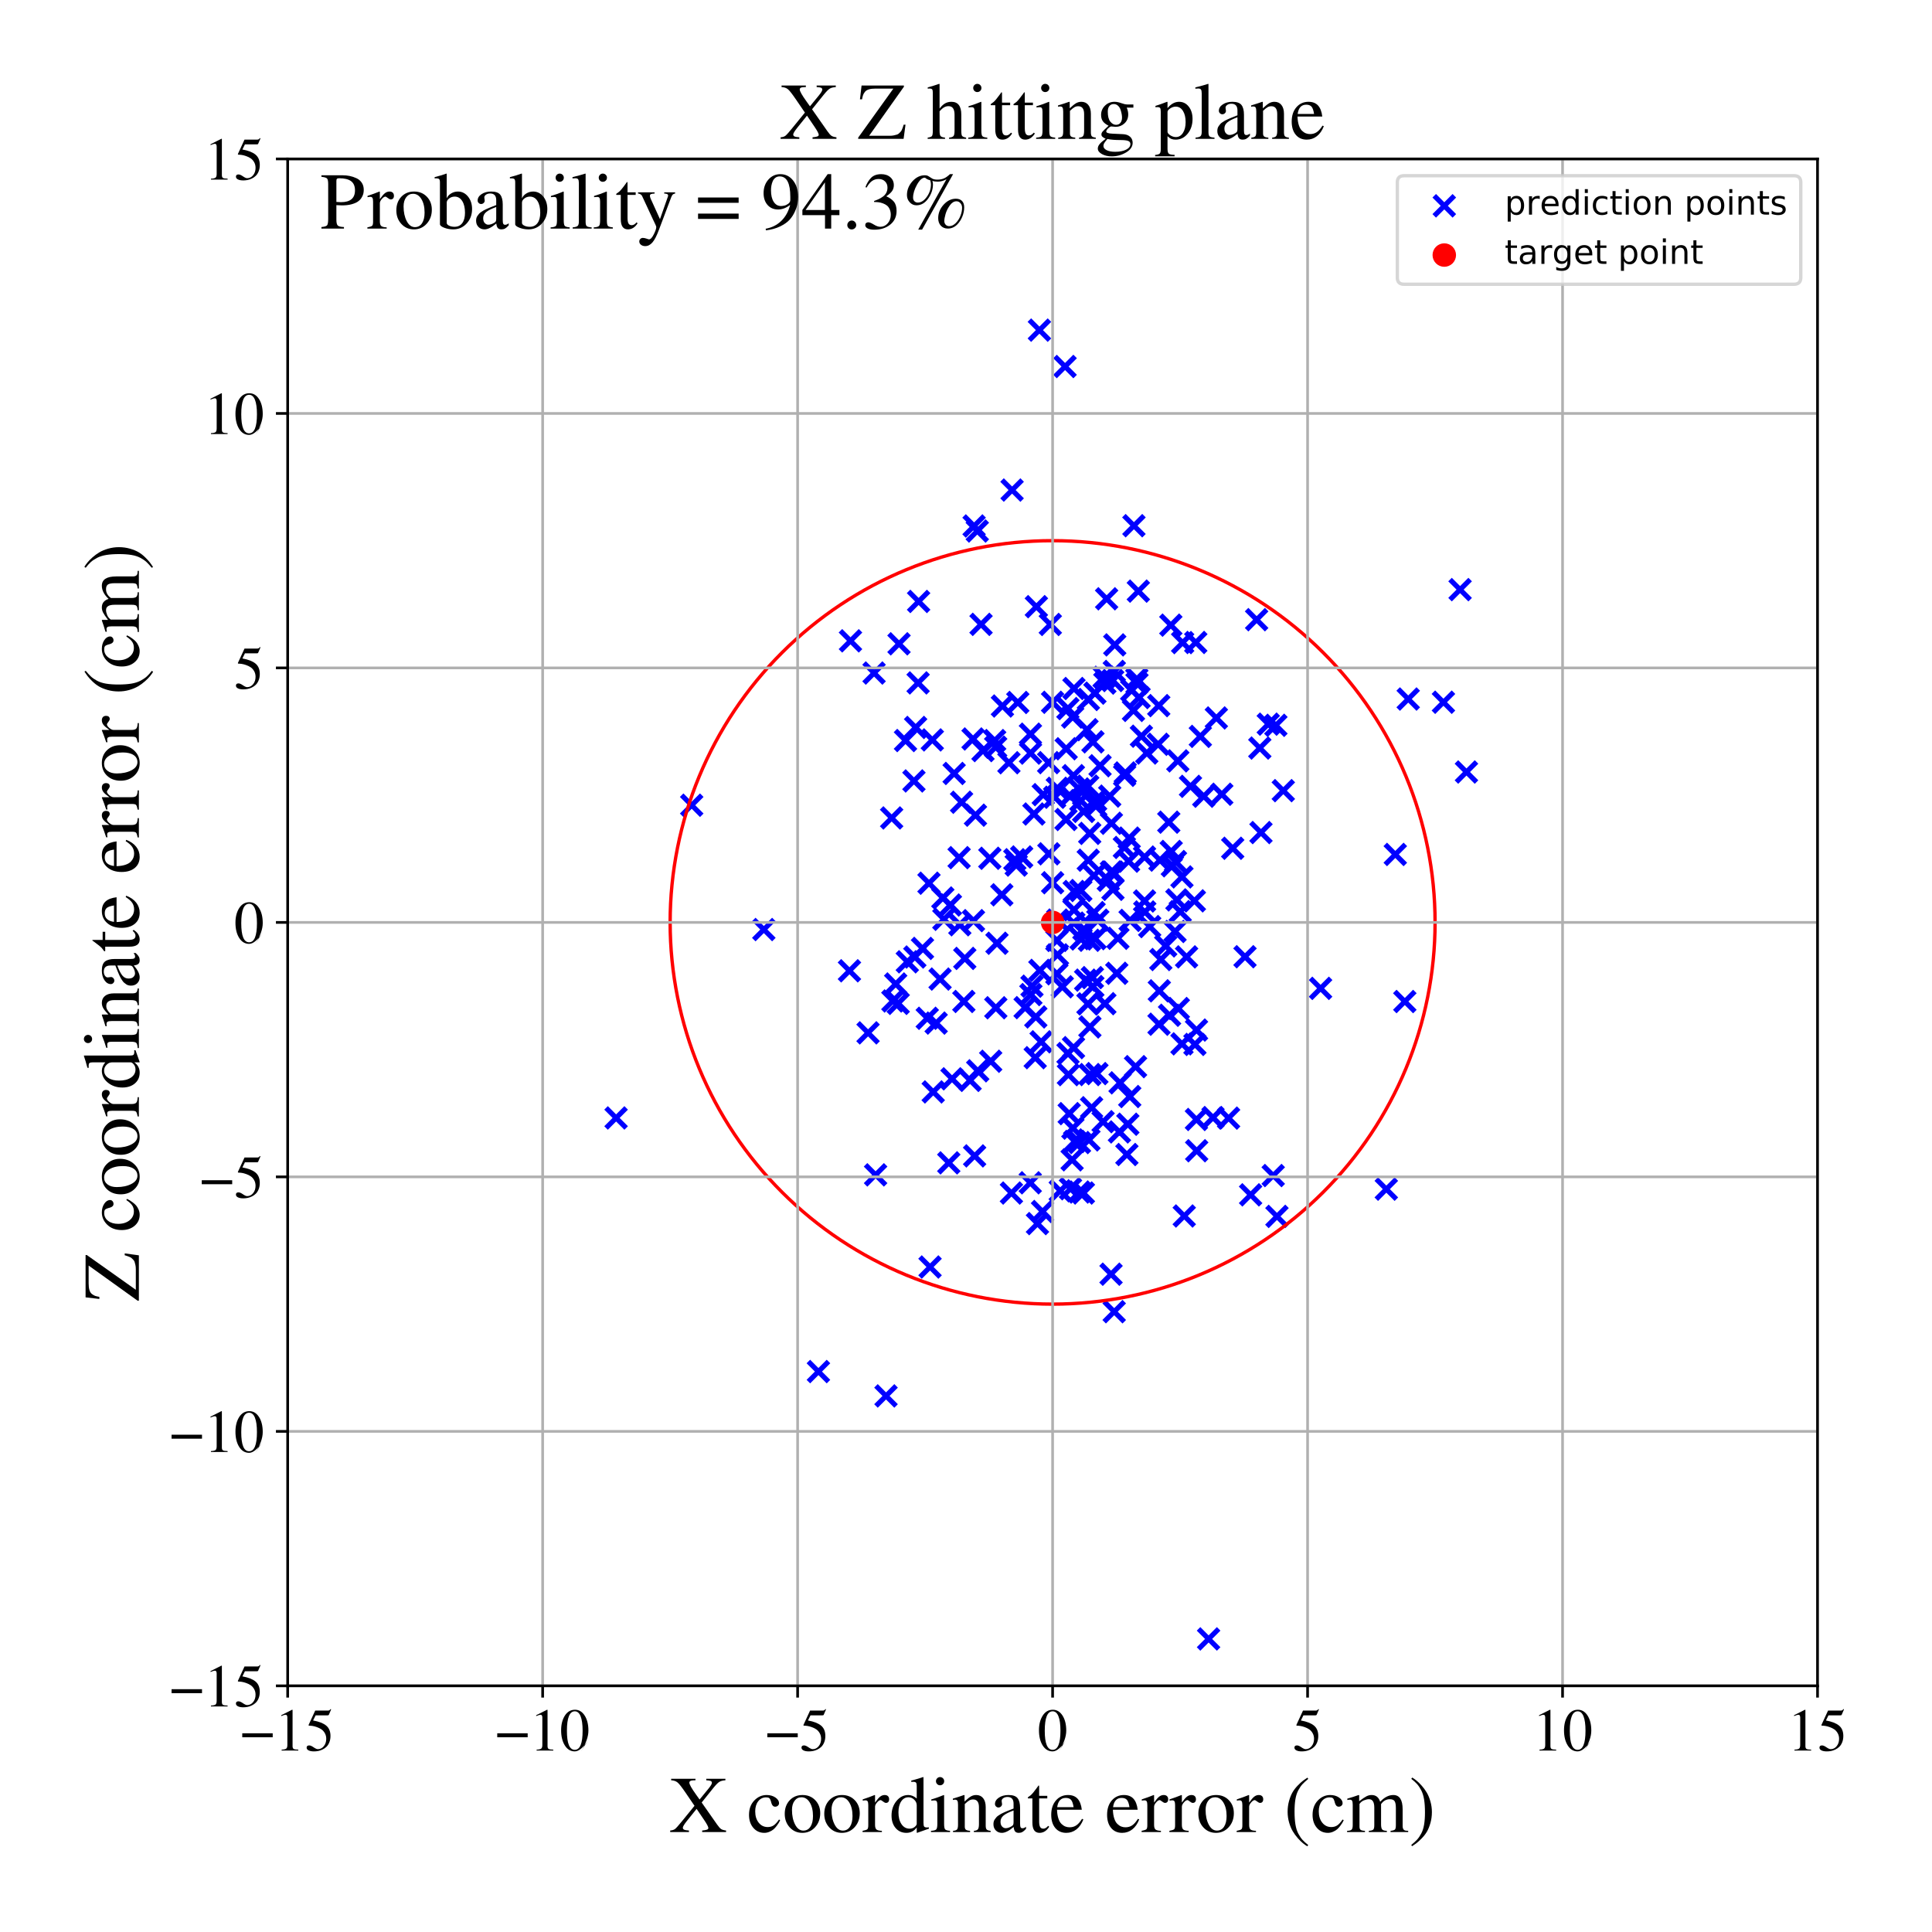 <?xml version="1.0" encoding="utf-8" standalone="no"?>
<!DOCTYPE svg PUBLIC "-//W3C//DTD SVG 1.1//EN"
  "http://www.w3.org/Graphics/SVG/1.1/DTD/svg11.dtd">
<!-- Created with matplotlib (https://matplotlib.org/) -->
<svg height="576pt" version="1.1" viewBox="0 0 576 576" width="576pt" xmlns="http://www.w3.org/2000/svg" xmlns:xlink="http://www.w3.org/1999/xlink">
 <defs>
  <style type="text/css">
*{stroke-linecap:butt;stroke-linejoin:round;}
  </style>
 </defs>
 <g id="figure_1">
  <g id="patch_1">
   <path d="M 0 576 
L 576 576 
L 576 0 
L 0 0 
z
" style="fill:#ffffff;"/>
  </g>
  <g id="axes_1">
   <g id="patch_2">
    <path d="M 85.766 502.609 
L 541.875 502.609 
L 541.875 47.391 
L 85.766 47.391 
z
" style="fill:#ffffff;"/>
   </g>
   <g id="PathCollection_1">
    <defs>
     <path d="M -3 3 
L 3 -3 
M -3 -3 
L 3 3 
" id="m7ca330f9e4" style="stroke:#0000ff;stroke-width:1.5;"/>
    </defs>
    <g clip-path="url(#pdf9d63d206)">
     <use style="fill:#0000ff;stroke:#0000ff;stroke-width:1.5;" x="296.848" xlink:href="#m7ca330f9e4" y="222.76"/>
     <use style="fill:#0000ff;stroke:#0000ff;stroke-width:1.5;" x="291.361" xlink:href="#m7ca330f9e4" y="158.314"/>
     <use style="fill:#0000ff;stroke:#0000ff;stroke-width:1.5;" x="325.817" xlink:href="#m7ca330f9e4" y="294.131"/>
     <use style="fill:#0000ff;stroke:#0000ff;stroke-width:1.5;" x="324.883" xlink:href="#m7ca330f9e4" y="248.461"/>
     <use style="fill:#0000ff;stroke:#0000ff;stroke-width:1.5;" x="296.888" xlink:href="#m7ca330f9e4" y="300.449"/>
     <use style="fill:#0000ff;stroke:#0000ff;stroke-width:1.5;" x="320.187" xlink:href="#m7ca330f9e4" y="205.268"/>
     <use style="fill:#0000ff;stroke:#0000ff;stroke-width:1.5;" x="332.955" xlink:href="#m7ca330f9e4" y="290.172"/>
     <use style="fill:#0000ff;stroke:#0000ff;stroke-width:1.5;" x="272.987" xlink:href="#m7ca330f9e4" y="216.882"/>
     <use style="fill:#0000ff;stroke:#0000ff;stroke-width:1.5;" x="335.968" xlink:href="#m7ca330f9e4" y="344.204"/>
     <use style="fill:#0000ff;stroke:#0000ff;stroke-width:1.5;" x="360.327" xlink:href="#m7ca330f9e4" y="488.624"/>
     <use style="fill:#0000ff;stroke:#0000ff;stroke-width:1.5;" x="356.092" xlink:href="#m7ca330f9e4" y="268.574"/>
     <use style="fill:#0000ff;stroke:#0000ff;stroke-width:1.5;" x="253.256" xlink:href="#m7ca330f9e4" y="289.427"/>
     <use style="fill:#0000ff;stroke:#0000ff;stroke-width:1.5;" x="320.142" xlink:href="#m7ca330f9e4" y="275.211"/>
     <use style="fill:#0000ff;stroke:#0000ff;stroke-width:1.5;" x="317.535" xlink:href="#m7ca330f9e4" y="109.27"/>
     <use style="fill:#0000ff;stroke:#0000ff;stroke-width:1.5;" x="342.767" xlink:href="#m7ca330f9e4" y="276.248"/>
     <use style="fill:#0000ff;stroke:#0000ff;stroke-width:1.5;" x="329.4" xlink:href="#m7ca330f9e4" y="299.231"/>
     <use style="fill:#0000ff;stroke:#0000ff;stroke-width:1.5;" x="284.466" xlink:href="#m7ca330f9e4" y="230.595"/>
     <use style="fill:#0000ff;stroke:#0000ff;stroke-width:1.5;" x="286.158" xlink:href="#m7ca330f9e4" y="275.702"/>
     <use style="fill:#0000ff;stroke:#0000ff;stroke-width:1.5;" x="283.354" xlink:href="#m7ca330f9e4" y="269.818"/>
     <use style="fill:#0000ff;stroke:#0000ff;stroke-width:1.5;" x="349.066" xlink:href="#m7ca330f9e4" y="186.379"/>
     <use style="fill:#0000ff;stroke:#0000ff;stroke-width:1.5;" x="324.936" xlink:href="#m7ca330f9e4" y="306.174"/>
     <use style="fill:#0000ff;stroke:#0000ff;stroke-width:1.5;" x="324.782" xlink:href="#m7ca330f9e4" y="280.33"/>
     <use style="fill:#0000ff;stroke:#0000ff;stroke-width:1.5;" x="345.635" xlink:href="#m7ca330f9e4" y="295.4"/>
     <use style="fill:#0000ff;stroke:#0000ff;stroke-width:1.5;" x="380.706" xlink:href="#m7ca330f9e4" y="362.649"/>
     <use style="fill:#0000ff;stroke:#0000ff;stroke-width:1.5;" x="310.393" xlink:href="#m7ca330f9e4" y="310.605"/>
     <use style="fill:#0000ff;stroke:#0000ff;stroke-width:1.5;" x="338.064" xlink:href="#m7ca330f9e4" y="156.733"/>
     <use style="fill:#0000ff;stroke:#0000ff;stroke-width:1.5;" x="244.006" xlink:href="#m7ca330f9e4" y="408.912"/>
     <use style="fill:#0000ff;stroke:#0000ff;stroke-width:1.5;" x="331.814" xlink:href="#m7ca330f9e4" y="265.141"/>
     <use style="fill:#0000ff;stroke:#0000ff;stroke-width:1.5;" x="328.867" xlink:href="#m7ca330f9e4" y="334.414"/>
     <use style="fill:#0000ff;stroke:#0000ff;stroke-width:1.5;" x="295.363" xlink:href="#m7ca330f9e4" y="316.397"/>
     <use style="fill:#0000ff;stroke:#0000ff;stroke-width:1.5;" x="435.309" xlink:href="#m7ca330f9e4" y="175.788"/>
     <use style="fill:#0000ff;stroke:#0000ff;stroke-width:1.5;" x="325.448" xlink:href="#m7ca330f9e4" y="330.25"/>
     <use style="fill:#0000ff;stroke:#0000ff;stroke-width:1.5;" x="317.868" xlink:href="#m7ca330f9e4" y="223.23"/>
     <use style="fill:#0000ff;stroke:#0000ff;stroke-width:1.5;" x="319.807" xlink:href="#m7ca330f9e4" y="213.787"/>
     <use style="fill:#0000ff;stroke:#0000ff;stroke-width:1.5;" x="332.349" xlink:href="#m7ca330f9e4" y="192.262"/>
     <use style="fill:#0000ff;stroke:#0000ff;stroke-width:1.5;" x="322.231" xlink:href="#m7ca330f9e4" y="265.496"/>
     <use style="fill:#0000ff;stroke:#0000ff;stroke-width:1.5;" x="290.415" xlink:href="#m7ca330f9e4" y="156.81"/>
     <use style="fill:#0000ff;stroke:#0000ff;stroke-width:1.5;" x="338.972" xlink:href="#m7ca330f9e4" y="203.75"/>
     <use style="fill:#0000ff;stroke:#0000ff;stroke-width:1.5;" x="353.765" xlink:href="#m7ca330f9e4" y="285.281"/>
     <use style="fill:#0000ff;stroke:#0000ff;stroke-width:1.5;" x="280.27" xlink:href="#m7ca330f9e4" y="291.892"/>
     <use style="fill:#0000ff;stroke:#0000ff;stroke-width:1.5;" x="309.888" xlink:href="#m7ca330f9e4" y="98.426"/>
     <use style="fill:#0000ff;stroke:#0000ff;stroke-width:1.5;" x="312.711" xlink:href="#m7ca330f9e4" y="254.551"/>
     <use style="fill:#0000ff;stroke:#0000ff;stroke-width:1.5;" x="333.927" xlink:href="#m7ca330f9e4" y="322.833"/>
     <use style="fill:#0000ff;stroke:#0000ff;stroke-width:1.5;" x="324.484" xlink:href="#m7ca330f9e4" y="208.545"/>
     <use style="fill:#0000ff;stroke:#0000ff;stroke-width:1.5;" x="332.217" xlink:href="#m7ca330f9e4" y="200.172"/>
     <use style="fill:#0000ff;stroke:#0000ff;stroke-width:1.5;" x="330.847" xlink:href="#m7ca330f9e4" y="237.348"/>
     <use style="fill:#0000ff;stroke:#0000ff;stroke-width:1.5;" x="308.251" xlink:href="#m7ca330f9e4" y="242.685"/>
     <use style="fill:#0000ff;stroke:#0000ff;stroke-width:1.5;" x="309.307" xlink:href="#m7ca330f9e4" y="364.8"/>
     <use style="fill:#0000ff;stroke:#0000ff;stroke-width:1.5;" x="287.361" xlink:href="#m7ca330f9e4" y="298.571"/>
     <use style="fill:#0000ff;stroke:#0000ff;stroke-width:1.5;" x="356.776" xlink:href="#m7ca330f9e4" y="343.077"/>
     <use style="fill:#0000ff;stroke:#0000ff;stroke-width:1.5;" x="324.649" xlink:href="#m7ca330f9e4" y="339.853"/>
     <use style="fill:#0000ff;stroke:#0000ff;stroke-width:1.5;" x="302.558" xlink:href="#m7ca330f9e4" y="256.318"/>
     <use style="fill:#0000ff;stroke:#0000ff;stroke-width:1.5;" x="324.938" xlink:href="#m7ca330f9e4" y="320.365"/>
     <use style="fill:#0000ff;stroke:#0000ff;stroke-width:1.5;" x="348.457" xlink:href="#m7ca330f9e4" y="245.117"/>
     <use style="fill:#0000ff;stroke:#0000ff;stroke-width:1.5;" x="273.872" xlink:href="#m7ca330f9e4" y="179.313"/>
     <use style="fill:#0000ff;stroke:#0000ff;stroke-width:1.5;" x="281.399" xlink:href="#m7ca330f9e4" y="274.08"/>
     <use style="fill:#0000ff;stroke:#0000ff;stroke-width:1.5;" x="331.804" xlink:href="#m7ca330f9e4" y="259.989"/>
     <use style="fill:#0000ff;stroke:#0000ff;stroke-width:1.5;" x="323.67" xlink:href="#m7ca330f9e4" y="292.211"/>
     <use style="fill:#0000ff;stroke:#0000ff;stroke-width:1.5;" x="361.644" xlink:href="#m7ca330f9e4" y="333.187"/>
     <use style="fill:#0000ff;stroke:#0000ff;stroke-width:1.5;" x="323.067" xlink:href="#m7ca330f9e4" y="241.911"/>
     <use style="fill:#0000ff;stroke:#0000ff;stroke-width:1.5;" x="301.742" xlink:href="#m7ca330f9e4" y="146.104"/>
     <use style="fill:#0000ff;stroke:#0000ff;stroke-width:1.5;" x="356.699" xlink:href="#m7ca330f9e4" y="333.756"/>
     <use style="fill:#0000ff;stroke:#0000ff;stroke-width:1.5;" x="341.223" xlink:href="#m7ca330f9e4" y="255.515"/>
     <use style="fill:#0000ff;stroke:#0000ff;stroke-width:1.5;" x="345.467" xlink:href="#m7ca330f9e4" y="210.371"/>
     <use style="fill:#0000ff;stroke:#0000ff;stroke-width:1.5;" x="320.258" xlink:href="#m7ca330f9e4" y="265.785"/>
     <use style="fill:#0000ff;stroke:#0000ff;stroke-width:1.5;" x="301.545" xlink:href="#m7ca330f9e4" y="355.687"/>
     <use style="fill:#0000ff;stroke:#0000ff;stroke-width:1.5;" x="310.022" xlink:href="#m7ca330f9e4" y="289.304"/>
     <use style="fill:#0000ff;stroke:#0000ff;stroke-width:1.5;" x="326.184" xlink:href="#m7ca330f9e4" y="272.072"/>
     <use style="fill:#0000ff;stroke:#0000ff;stroke-width:1.5;" x="272.745" xlink:href="#m7ca330f9e4" y="285.319"/>
     <use style="fill:#0000ff;stroke:#0000ff;stroke-width:1.5;" x="265.836" xlink:href="#m7ca330f9e4" y="243.859"/>
     <use style="fill:#0000ff;stroke:#0000ff;stroke-width:1.5;" x="337.392" xlink:href="#m7ca330f9e4" y="205.824"/>
     <use style="fill:#0000ff;stroke:#0000ff;stroke-width:1.5;" x="336.472" xlink:href="#m7ca330f9e4" y="256.749"/>
     <use style="fill:#0000ff;stroke:#0000ff;stroke-width:1.5;" x="318.376" xlink:href="#m7ca330f9e4" y="211.253"/>
     <use style="fill:#0000ff;stroke:#0000ff;stroke-width:1.5;" x="366.287" xlink:href="#m7ca330f9e4" y="333.352"/>
     <use style="fill:#0000ff;stroke:#0000ff;stroke-width:1.5;" x="321.815" xlink:href="#m7ca330f9e4" y="355.384"/>
     <use style="fill:#0000ff;stroke:#0000ff;stroke-width:1.5;" x="353.067" xlink:href="#m7ca330f9e4" y="362.528"/>
     <use style="fill:#0000ff;stroke:#0000ff;stroke-width:1.5;" x="290.102" xlink:href="#m7ca330f9e4" y="220.315"/>
     <use style="fill:#0000ff;stroke:#0000ff;stroke-width:1.5;" x="332.185" xlink:href="#m7ca330f9e4" y="391.063"/>
     <use style="fill:#0000ff;stroke:#0000ff;stroke-width:1.5;" x="268.032" xlink:href="#m7ca330f9e4" y="191.94"/>
     <use style="fill:#0000ff;stroke:#0000ff;stroke-width:1.5;" x="354.928" xlink:href="#m7ca330f9e4" y="234.44"/>
     <use style="fill:#0000ff;stroke:#0000ff;stroke-width:1.5;" x="352.587" xlink:href="#m7ca330f9e4" y="191.581"/>
     <use style="fill:#0000ff;stroke:#0000ff;stroke-width:1.5;" x="326.432" xlink:href="#m7ca330f9e4" y="206.651"/>
     <use style="fill:#0000ff;stroke:#0000ff;stroke-width:1.5;" x="322.997" xlink:href="#m7ca330f9e4" y="355.684"/>
     <use style="fill:#0000ff;stroke:#0000ff;stroke-width:1.5;" x="375.598" xlink:href="#m7ca330f9e4" y="223.022"/>
     <use style="fill:#0000ff;stroke:#0000ff;stroke-width:1.5;" x="375.942" xlink:href="#m7ca330f9e4" y="248.216"/>
     <use style="fill:#0000ff;stroke:#0000ff;stroke-width:1.5;" x="356.502" xlink:href="#m7ca330f9e4" y="191.544"/>
     <use style="fill:#0000ff;stroke:#0000ff;stroke-width:1.5;" x="351.152" xlink:href="#m7ca330f9e4" y="226.841"/>
     <use style="fill:#0000ff;stroke:#0000ff;stroke-width:1.5;" x="311.038" xlink:href="#m7ca330f9e4" y="236.912"/>
     <use style="fill:#0000ff;stroke:#0000ff;stroke-width:1.5;" x="297.235" xlink:href="#m7ca330f9e4" y="281.216"/>
     <use style="fill:#0000ff;stroke:#0000ff;stroke-width:1.5;" x="351.873" xlink:href="#m7ca330f9e4" y="271.787"/>
     <use style="fill:#0000ff;stroke:#0000ff;stroke-width:1.5;" x="300.796" xlink:href="#m7ca330f9e4" y="227.397"/>
     <use style="fill:#0000ff;stroke:#0000ff;stroke-width:1.5;" x="319.019" xlink:href="#m7ca330f9e4" y="237.325"/>
     <use style="fill:#0000ff;stroke:#0000ff;stroke-width:1.5;" x="419.842" xlink:href="#m7ca330f9e4" y="208.407"/>
     <use style="fill:#0000ff;stroke:#0000ff;stroke-width:1.5;" x="335.217" xlink:href="#m7ca330f9e4" y="252.657"/>
     <use style="fill:#0000ff;stroke:#0000ff;stroke-width:1.5;" x="273.726" xlink:href="#m7ca330f9e4" y="203.597"/>
     <use style="fill:#0000ff;stroke:#0000ff;stroke-width:1.5;" x="345.543" xlink:href="#m7ca330f9e4" y="305.358"/>
     <use style="fill:#0000ff;stroke:#0000ff;stroke-width:1.5;" x="345.826" xlink:href="#m7ca330f9e4" y="256.438"/>
     <use style="fill:#0000ff;stroke:#0000ff;stroke-width:1.5;" x="337.93" xlink:href="#m7ca330f9e4" y="211.805"/>
     <use style="fill:#0000ff;stroke:#0000ff;stroke-width:1.5;" x="327.966" xlink:href="#m7ca330f9e4" y="228.298"/>
     <use style="fill:#0000ff;stroke:#0000ff;stroke-width:1.5;" x="307.156" xlink:href="#m7ca330f9e4" y="352.634"/>
     <use style="fill:#0000ff;stroke:#0000ff;stroke-width:1.5;" x="315.087" xlink:href="#m7ca330f9e4" y="280.377"/>
     <use style="fill:#0000ff;stroke:#0000ff;stroke-width:1.5;" x="325.681" xlink:href="#m7ca330f9e4" y="291.463"/>
     <use style="fill:#0000ff;stroke:#0000ff;stroke-width:1.5;" x="323.146" xlink:href="#m7ca330f9e4" y="277.033"/>
     <use style="fill:#0000ff;stroke:#0000ff;stroke-width:1.5;" x="315.085" xlink:href="#m7ca330f9e4" y="290.322"/>
     <use style="fill:#0000ff;stroke:#0000ff;stroke-width:1.5;" x="331.733" xlink:href="#m7ca330f9e4" y="202.892"/>
     <use style="fill:#0000ff;stroke:#0000ff;stroke-width:1.5;" x="430.343" xlink:href="#m7ca330f9e4" y="209.36"/>
     <use style="fill:#0000ff;stroke:#0000ff;stroke-width:1.5;" x="326.476" xlink:href="#m7ca330f9e4" y="279.844"/>
     <use style="fill:#0000ff;stroke:#0000ff;stroke-width:1.5;" x="270.505" xlink:href="#m7ca330f9e4" y="286.748"/>
     <use style="fill:#0000ff;stroke:#0000ff;stroke-width:1.5;" x="206.224" xlink:href="#m7ca330f9e4" y="240.069"/>
     <use style="fill:#0000ff;stroke:#0000ff;stroke-width:1.5;" x="352.387" xlink:href="#m7ca330f9e4" y="261.44"/>
     <use style="fill:#0000ff;stroke:#0000ff;stroke-width:1.5;" x="286.682" xlink:href="#m7ca330f9e4" y="239.178"/>
     <use style="fill:#0000ff;stroke:#0000ff;stroke-width:1.5;" x="290.229" xlink:href="#m7ca330f9e4" y="274.479"/>
     <use style="fill:#0000ff;stroke:#0000ff;stroke-width:1.5;" x="415.988" xlink:href="#m7ca330f9e4" y="254.74"/>
     <use style="fill:#0000ff;stroke:#0000ff;stroke-width:1.5;" x="326.12" xlink:href="#m7ca330f9e4" y="261.065"/>
     <use style="fill:#0000ff;stroke:#0000ff;stroke-width:1.5;" x="315.272" xlink:href="#m7ca330f9e4" y="284.671"/>
     <use style="fill:#0000ff;stroke:#0000ff;stroke-width:1.5;" x="316.71" xlink:href="#m7ca330f9e4" y="294.205"/>
     <use style="fill:#0000ff;stroke:#0000ff;stroke-width:1.5;" x="269.968" xlink:href="#m7ca330f9e4" y="220.781"/>
     <use style="fill:#0000ff;stroke:#0000ff;stroke-width:1.5;" x="266.198" xlink:href="#m7ca330f9e4" y="298.428"/>
     <use style="fill:#0000ff;stroke:#0000ff;stroke-width:1.5;" x="292.484" xlink:href="#m7ca330f9e4" y="186.145"/>
     <use style="fill:#0000ff;stroke:#0000ff;stroke-width:1.5;" x="227.725" xlink:href="#m7ca330f9e4" y="277.131"/>
     <use style="fill:#0000ff;stroke:#0000ff;stroke-width:1.5;" x="275.028" xlink:href="#m7ca330f9e4" y="282.753"/>
     <use style="fill:#0000ff;stroke:#0000ff;stroke-width:1.5;" x="336.818" xlink:href="#m7ca330f9e4" y="326.918"/>
     <use style="fill:#0000ff;stroke:#0000ff;stroke-width:1.5;" x="298.678" xlink:href="#m7ca330f9e4" y="266.774"/>
     <use style="fill:#0000ff;stroke:#0000ff;stroke-width:1.5;" x="298.86" xlink:href="#m7ca330f9e4" y="210.489"/>
     <use style="fill:#0000ff;stroke:#0000ff;stroke-width:1.5;" x="307.209" xlink:href="#m7ca330f9e4" y="218.88"/>
     <use style="fill:#0000ff;stroke:#0000ff;stroke-width:1.5;" x="380.379" xlink:href="#m7ca330f9e4" y="216.241"/>
     <use style="fill:#0000ff;stroke:#0000ff;stroke-width:1.5;" x="331.352" xlink:href="#m7ca330f9e4" y="259.953"/>
     <use style="fill:#0000ff;stroke:#0000ff;stroke-width:1.5;" x="281.089" xlink:href="#m7ca330f9e4" y="267.718"/>
     <use style="fill:#0000ff;stroke:#0000ff;stroke-width:1.5;" x="351.303" xlink:href="#m7ca330f9e4" y="300.671"/>
     <use style="fill:#0000ff;stroke:#0000ff;stroke-width:1.5;" x="272.481" xlink:href="#m7ca330f9e4" y="232.827"/>
     <use style="fill:#0000ff;stroke:#0000ff;stroke-width:1.5;" x="293.065" xlink:href="#m7ca330f9e4" y="223.778"/>
     <use style="fill:#0000ff;stroke:#0000ff;stroke-width:1.5;" x="314.424" xlink:href="#m7ca330f9e4" y="237.691"/>
     <use style="fill:#0000ff;stroke:#0000ff;stroke-width:1.5;" x="285.946" xlink:href="#m7ca330f9e4" y="255.697"/>
     <use style="fill:#0000ff;stroke:#0000ff;stroke-width:1.5;" x="282.866" xlink:href="#m7ca330f9e4" y="346.69"/>
     <use style="fill:#0000ff;stroke:#0000ff;stroke-width:1.5;" x="349.181" xlink:href="#m7ca330f9e4" y="253.846"/>
     <use style="fill:#0000ff;stroke:#0000ff;stroke-width:1.5;" x="324.452" xlink:href="#m7ca330f9e4" y="256.454"/>
     <use style="fill:#0000ff;stroke:#0000ff;stroke-width:1.5;" x="319.148" xlink:href="#m7ca330f9e4" y="354.408"/>
     <use style="fill:#0000ff;stroke:#0000ff;stroke-width:1.5;" x="339.6" xlink:href="#m7ca330f9e4" y="207.972"/>
     <use style="fill:#0000ff;stroke:#0000ff;stroke-width:1.5;" x="348.685" xlink:href="#m7ca330f9e4" y="302.685"/>
     <use style="fill:#0000ff;stroke:#0000ff;stroke-width:1.5;" x="338.925" xlink:href="#m7ca330f9e4" y="202.435"/>
     <use style="fill:#0000ff;stroke:#0000ff;stroke-width:1.5;" x="308.813" xlink:href="#m7ca330f9e4" y="303.185"/>
     <use style="fill:#0000ff;stroke:#0000ff;stroke-width:1.5;" x="320.392" xlink:href="#m7ca330f9e4" y="340.307"/>
     <use style="fill:#0000ff;stroke:#0000ff;stroke-width:1.5;" x="341.303" xlink:href="#m7ca330f9e4" y="271.885"/>
     <use style="fill:#0000ff;stroke:#0000ff;stroke-width:1.5;" x="346.083" xlink:href="#m7ca330f9e4" y="286.071"/>
     <use style="fill:#0000ff;stroke:#0000ff;stroke-width:1.5;" x="326.645" xlink:href="#m7ca330f9e4" y="238.634"/>
     <use style="fill:#0000ff;stroke:#0000ff;stroke-width:1.5;" x="258.8" xlink:href="#m7ca330f9e4" y="307.931"/>
     <use style="fill:#0000ff;stroke:#0000ff;stroke-width:1.5;" x="329.927" xlink:href="#m7ca330f9e4" y="178.523"/>
     <use style="fill:#0000ff;stroke:#0000ff;stroke-width:1.5;" x="336.651" xlink:href="#m7ca330f9e4" y="249.864"/>
     <use style="fill:#0000ff;stroke:#0000ff;stroke-width:1.5;" x="183.682" xlink:href="#m7ca330f9e4" y="333.3"/>
     <use style="fill:#0000ff;stroke:#0000ff;stroke-width:1.5;" x="350.456" xlink:href="#m7ca330f9e4" y="256.857"/>
     <use style="fill:#0000ff;stroke:#0000ff;stroke-width:1.5;" x="308.635" xlink:href="#m7ca330f9e4" y="315.333"/>
     <use style="fill:#0000ff;stroke:#0000ff;stroke-width:1.5;" x="393.716" xlink:href="#m7ca330f9e4" y="294.667"/>
     <use style="fill:#0000ff;stroke:#0000ff;stroke-width:1.5;" x="379.594" xlink:href="#m7ca330f9e4" y="350.474"/>
     <use style="fill:#0000ff;stroke:#0000ff;stroke-width:1.5;" x="378.116" xlink:href="#m7ca330f9e4" y="215.897"/>
     <use style="fill:#0000ff;stroke:#0000ff;stroke-width:1.5;" x="264.157" xlink:href="#m7ca330f9e4" y="416.176"/>
     <use style="fill:#0000ff;stroke:#0000ff;stroke-width:1.5;" x="260.594" xlink:href="#m7ca330f9e4" y="200.654"/>
     <use style="fill:#0000ff;stroke:#0000ff;stroke-width:1.5;" x="261.05" xlink:href="#m7ca330f9e4" y="350.268"/>
     <use style="fill:#0000ff;stroke:#0000ff;stroke-width:1.5;" x="253.559" xlink:href="#m7ca330f9e4" y="191.056"/>
     <use style="fill:#0000ff;stroke:#0000ff;stroke-width:1.5;" x="364.261" xlink:href="#m7ca330f9e4" y="236.793"/>
     <use style="fill:#0000ff;stroke:#0000ff;stroke-width:1.5;" x="418.828" xlink:href="#m7ca330f9e4" y="298.591"/>
     <use style="fill:#0000ff;stroke:#0000ff;stroke-width:1.5;" x="350.323" xlink:href="#m7ca330f9e4" y="277.71"/>
     <use style="fill:#0000ff;stroke:#0000ff;stroke-width:1.5;" x="321.834" xlink:href="#m7ca330f9e4" y="340.639"/>
     <use style="fill:#0000ff;stroke:#0000ff;stroke-width:1.5;" x="367.518" xlink:href="#m7ca330f9e4" y="252.9"/>
     <use style="fill:#0000ff;stroke:#0000ff;stroke-width:1.5;" x="357.866" xlink:href="#m7ca330f9e4" y="219.547"/>
     <use style="fill:#0000ff;stroke:#0000ff;stroke-width:1.5;" x="324.353" xlink:href="#m7ca330f9e4" y="299.299"/>
     <use style="fill:#0000ff;stroke:#0000ff;stroke-width:1.5;" x="329.156" xlink:href="#m7ca330f9e4" y="201.919"/>
     <use style="fill:#0000ff;stroke:#0000ff;stroke-width:1.5;" x="322.315" xlink:href="#m7ca330f9e4" y="279.944"/>
     <use style="fill:#0000ff;stroke:#0000ff;stroke-width:1.5;" x="318.413" xlink:href="#m7ca330f9e4" y="314.086"/>
     <use style="fill:#0000ff;stroke:#0000ff;stroke-width:1.5;" x="326.696" xlink:href="#m7ca330f9e4" y="240.314"/>
     <use style="fill:#0000ff;stroke:#0000ff;stroke-width:1.5;" x="329.396" xlink:href="#m7ca330f9e4" y="203.649"/>
     <use style="fill:#0000ff;stroke:#0000ff;stroke-width:1.5;" x="320.013" xlink:href="#m7ca330f9e4" y="231.253"/>
     <use style="fill:#0000ff;stroke:#0000ff;stroke-width:1.5;" x="276.451" xlink:href="#m7ca330f9e4" y="303.588"/>
     <use style="fill:#0000ff;stroke:#0000ff;stroke-width:1.5;" x="320.053" xlink:href="#m7ca330f9e4" y="312.337"/>
     <use style="fill:#0000ff;stroke:#0000ff;stroke-width:1.5;" x="327.027" xlink:href="#m7ca330f9e4" y="320.077"/>
     <use style="fill:#0000ff;stroke:#0000ff;stroke-width:1.5;" x="336.251" xlink:href="#m7ca330f9e4" y="335.174"/>
     <use style="fill:#0000ff;stroke:#0000ff;stroke-width:1.5;" x="296.549" xlink:href="#m7ca330f9e4" y="220.789"/>
     <use style="fill:#0000ff;stroke:#0000ff;stroke-width:1.5;" x="371.181" xlink:href="#m7ca330f9e4" y="285.237"/>
     <use style="fill:#0000ff;stroke:#0000ff;stroke-width:1.5;" x="307.672" xlink:href="#m7ca330f9e4" y="294.017"/>
     <use style="fill:#0000ff;stroke:#0000ff;stroke-width:1.5;" x="374.648" xlink:href="#m7ca330f9e4" y="184.75"/>
     <use style="fill:#0000ff;stroke:#0000ff;stroke-width:1.5;" x="335.476" xlink:href="#m7ca330f9e4" y="230.445"/>
     <use style="fill:#0000ff;stroke:#0000ff;stroke-width:1.5;" x="319.866" xlink:href="#m7ca330f9e4" y="336.343"/>
     <use style="fill:#0000ff;stroke:#0000ff;stroke-width:1.5;" x="321.666" xlink:href="#m7ca330f9e4" y="235.222"/>
     <use style="fill:#0000ff;stroke:#0000ff;stroke-width:1.5;" x="303.445" xlink:href="#m7ca330f9e4" y="209.43"/>
     <use style="fill:#0000ff;stroke:#0000ff;stroke-width:1.5;" x="382.6" xlink:href="#m7ca330f9e4" y="235.722"/>
     <use style="fill:#0000ff;stroke:#0000ff;stroke-width:1.5;" x="322.24" xlink:href="#m7ca330f9e4" y="238.69"/>
     <use style="fill:#0000ff;stroke:#0000ff;stroke-width:1.5;" x="287.639" xlink:href="#m7ca330f9e4" y="285.735"/>
     <use style="fill:#0000ff;stroke:#0000ff;stroke-width:1.5;" x="341.903" xlink:href="#m7ca330f9e4" y="224.506"/>
     <use style="fill:#0000ff;stroke:#0000ff;stroke-width:1.5;" x="307.344" xlink:href="#m7ca330f9e4" y="296.521"/>
     <use style="fill:#0000ff;stroke:#0000ff;stroke-width:1.5;" x="320.183" xlink:href="#m7ca330f9e4" y="271.265"/>
     <use style="fill:#0000ff;stroke:#0000ff;stroke-width:1.5;" x="350.88" xlink:href="#m7ca330f9e4" y="268.294"/>
     <use style="fill:#0000ff;stroke:#0000ff;stroke-width:1.5;" x="336.923" xlink:href="#m7ca330f9e4" y="274.398"/>
     <use style="fill:#0000ff;stroke:#0000ff;stroke-width:1.5;" x="437.208" xlink:href="#m7ca330f9e4" y="230.164"/>
     <use style="fill:#0000ff;stroke:#0000ff;stroke-width:1.5;" x="279.105" xlink:href="#m7ca330f9e4" y="305.018"/>
     <use style="fill:#0000ff;stroke:#0000ff;stroke-width:1.5;" x="330.431" xlink:href="#m7ca330f9e4" y="262.444"/>
     <use style="fill:#0000ff;stroke:#0000ff;stroke-width:1.5;" x="335.291" xlink:href="#m7ca330f9e4" y="231.155"/>
     <use style="fill:#0000ff;stroke:#0000ff;stroke-width:1.5;" x="319.639" xlink:href="#m7ca330f9e4" y="345.785"/>
     <use style="fill:#0000ff;stroke:#0000ff;stroke-width:1.5;" x="349.52" xlink:href="#m7ca330f9e4" y="258.123"/>
     <use style="fill:#0000ff;stroke:#0000ff;stroke-width:1.5;" x="315.235" xlink:href="#m7ca330f9e4" y="235.015"/>
     <use style="fill:#0000ff;stroke:#0000ff;stroke-width:1.5;" x="318.531" xlink:href="#m7ca330f9e4" y="320.388"/>
     <use style="fill:#0000ff;stroke:#0000ff;stroke-width:1.5;" x="325.845" xlink:href="#m7ca330f9e4" y="221.172"/>
     <use style="fill:#0000ff;stroke:#0000ff;stroke-width:1.5;" x="312.64" xlink:href="#m7ca330f9e4" y="227.369"/>
     <use style="fill:#0000ff;stroke:#0000ff;stroke-width:1.5;" x="310.822" xlink:href="#m7ca330f9e4" y="361.19"/>
     <use style="fill:#0000ff;stroke:#0000ff;stroke-width:1.5;" x="278.226" xlink:href="#m7ca330f9e4" y="325.54"/>
     <use style="fill:#0000ff;stroke:#0000ff;stroke-width:1.5;" x="333.744" xlink:href="#m7ca330f9e4" y="337.47"/>
     <use style="fill:#0000ff;stroke:#0000ff;stroke-width:1.5;" x="352.388" xlink:href="#m7ca330f9e4" y="311.211"/>
     <use style="fill:#0000ff;stroke:#0000ff;stroke-width:1.5;" x="324.289" xlink:href="#m7ca330f9e4" y="234.361"/>
     <use style="fill:#0000ff;stroke:#0000ff;stroke-width:1.5;" x="305.624" xlink:href="#m7ca330f9e4" y="300.415"/>
     <use style="fill:#0000ff;stroke:#0000ff;stroke-width:1.5;" x="345.281" xlink:href="#m7ca330f9e4" y="221.899"/>
     <use style="fill:#0000ff;stroke:#0000ff;stroke-width:1.5;" x="324.072" xlink:href="#m7ca330f9e4" y="217.542"/>
     <use style="fill:#0000ff;stroke:#0000ff;stroke-width:1.5;" x="283.832" xlink:href="#m7ca330f9e4" y="321.634"/>
     <use style="fill:#0000ff;stroke:#0000ff;stroke-width:1.5;" x="413.313" xlink:href="#m7ca330f9e4" y="354.526"/>
     <use style="fill:#0000ff;stroke:#0000ff;stroke-width:1.5;" x="347.541" xlink:href="#m7ca330f9e4" y="282.013"/>
     <use style="fill:#0000ff;stroke:#0000ff;stroke-width:1.5;" x="267.039" xlink:href="#m7ca330f9e4" y="293.363"/>
     <use style="fill:#0000ff;stroke:#0000ff;stroke-width:1.5;" x="302.978" xlink:href="#m7ca330f9e4" y="257.916"/>
     <use style="fill:#0000ff;stroke:#0000ff;stroke-width:1.5;" x="315.358" xlink:href="#m7ca330f9e4" y="274.3"/>
     <use style="fill:#0000ff;stroke:#0000ff;stroke-width:1.5;" x="362.639" xlink:href="#m7ca330f9e4" y="214.045"/>
     <use style="fill:#0000ff;stroke:#0000ff;stroke-width:1.5;" x="358.88" xlink:href="#m7ca330f9e4" y="237.387"/>
     <use style="fill:#0000ff;stroke:#0000ff;stroke-width:1.5;" x="313.81" xlink:href="#m7ca330f9e4" y="209.38"/>
     <use style="fill:#0000ff;stroke:#0000ff;stroke-width:1.5;" x="313.137" xlink:href="#m7ca330f9e4" y="186.174"/>
     <use style="fill:#0000ff;stroke:#0000ff;stroke-width:1.5;" x="356.249" xlink:href="#m7ca330f9e4" y="311.381"/>
     <use style="fill:#0000ff;stroke:#0000ff;stroke-width:1.5;" x="340.29" xlink:href="#m7ca330f9e4" y="219.491"/>
     <use style="fill:#0000ff;stroke:#0000ff;stroke-width:1.5;" x="290.571" xlink:href="#m7ca330f9e4" y="344.612"/>
     <use style="fill:#0000ff;stroke:#0000ff;stroke-width:1.5;" x="308.981" xlink:href="#m7ca330f9e4" y="180.869"/>
     <use style="fill:#0000ff;stroke:#0000ff;stroke-width:1.5;" x="291.496" xlink:href="#m7ca330f9e4" y="319.249"/>
     <use style="fill:#0000ff;stroke:#0000ff;stroke-width:1.5;" x="267.789" xlink:href="#m7ca330f9e4" y="299.144"/>
     <use style="fill:#0000ff;stroke:#0000ff;stroke-width:1.5;" x="356.726" xlink:href="#m7ca330f9e4" y="307.097"/>
     <use style="fill:#0000ff;stroke:#0000ff;stroke-width:1.5;" x="276.963" xlink:href="#m7ca330f9e4" y="263.318"/>
     <use style="fill:#0000ff;stroke:#0000ff;stroke-width:1.5;" x="290.823" xlink:href="#m7ca330f9e4" y="243.032"/>
     <use style="fill:#0000ff;stroke:#0000ff;stroke-width:1.5;" x="331.242" xlink:href="#m7ca330f9e4" y="379.882"/>
     <use style="fill:#0000ff;stroke:#0000ff;stroke-width:1.5;" x="372.857" xlink:href="#m7ca330f9e4" y="356.223"/>
     <use style="fill:#0000ff;stroke:#0000ff;stroke-width:1.5;" x="338.549" xlink:href="#m7ca330f9e4" y="318.009"/>
     <use style="fill:#0000ff;stroke:#0000ff;stroke-width:1.5;" x="307.241" xlink:href="#m7ca330f9e4" y="224.529"/>
     <use style="fill:#0000ff;stroke:#0000ff;stroke-width:1.5;" x="327.295" xlink:href="#m7ca330f9e4" y="274.339"/>
     <use style="fill:#0000ff;stroke:#0000ff;stroke-width:1.5;" x="331.351" xlink:href="#m7ca330f9e4" y="245.446"/>
     <use style="fill:#0000ff;stroke:#0000ff;stroke-width:1.5;" x="339.382" xlink:href="#m7ca330f9e4" y="176.236"/>
     <use style="fill:#0000ff;stroke:#0000ff;stroke-width:1.5;" x="318.767" xlink:href="#m7ca330f9e4" y="332.01"/>
     <use style="fill:#0000ff;stroke:#0000ff;stroke-width:1.5;" x="289.22" xlink:href="#m7ca330f9e4" y="322.101"/>
     <use style="fill:#0000ff;stroke:#0000ff;stroke-width:1.5;" x="295.105" xlink:href="#m7ca330f9e4" y="255.882"/>
     <use style="fill:#0000ff;stroke:#0000ff;stroke-width:1.5;" x="333.297" xlink:href="#m7ca330f9e4" y="279.742"/>
     <use style="fill:#0000ff;stroke:#0000ff;stroke-width:1.5;" x="317.807" xlink:href="#m7ca330f9e4" y="244.325"/>
     <use style="fill:#0000ff;stroke:#0000ff;stroke-width:1.5;" x="277.283" xlink:href="#m7ca330f9e4" y="377.74"/>
     <use style="fill:#0000ff;stroke:#0000ff;stroke-width:1.5;" x="316.102" xlink:href="#m7ca330f9e4" y="355.033"/>
     <use style="fill:#0000ff;stroke:#0000ff;stroke-width:1.5;" x="341.235" xlink:href="#m7ca330f9e4" y="268.615"/>
     <use style="fill:#0000ff;stroke:#0000ff;stroke-width:1.5;" x="313.827" xlink:href="#m7ca330f9e4" y="263.172"/>
     <use style="fill:#0000ff;stroke:#0000ff;stroke-width:1.5;" x="277.96" xlink:href="#m7ca330f9e4" y="220.594"/>
     <use style="fill:#0000ff;stroke:#0000ff;stroke-width:1.5;" x="304.604" xlink:href="#m7ca330f9e4" y="255.485"/>
    </g>
   </g>
   <g id="PathCollection_2">
    <defs>
     <path d="M 0 3 
C 0.796 3 1.559 2.684 2.121 2.121 
C 2.684 1.559 3 0.796 3 0 
C 3 -0.796 2.684 -1.559 2.121 -2.121 
C 1.559 -2.684 0.796 -3 0 -3 
C -0.796 -3 -1.559 -2.684 -2.121 -2.121 
C -2.684 -1.559 -3 -0.796 -3 0 
C -3 0.796 -2.684 1.559 -2.121 2.121 
C -1.559 2.684 -0.796 3 0 3 
z
" id="m8ceeacf4e7" style="stroke:#ff0000;"/>
    </defs>
    <g clip-path="url(#pdf9d63d206)">
     <use style="fill:#ff0000;stroke:#ff0000;" x="313.82" xlink:href="#m8ceeacf4e7" y="275"/>
    </g>
   </g>
   <g id="patch_3">
    <path clip-path="url(#pdf9d63d206)" d="M 313.82 388.805 
C 344.061 388.805 373.067 376.814 394.45 355.472 
C 415.833 334.131 427.848 305.181 427.848 275 
C 427.848 244.819 415.833 215.869 394.45 194.528 
C 373.067 173.186 344.061 161.195 313.82 161.195 
C 283.58 161.195 254.574 173.186 233.191 194.528 
C 211.808 215.869 199.793 244.819 199.793 275 
C 199.793 305.181 211.808 334.131 233.191 355.472 
C 254.574 376.814 283.58 388.805 313.82 388.805 
z
" style="fill:none;stroke:#ff0000;stroke-linejoin:miter;"/>
   </g>
   <g id="matplotlib.axis_1">
    <g id="xtick_1">
     <g id="line2d_1">
      <path clip-path="url(#pdf9d63d206)" d="M 85.766 502.609 
L 85.766 47.391 
" style="fill:none;stroke:#b0b0b0;stroke-linecap:square;stroke-width:0.8;"/>
     </g>
     <g id="line2d_2">
      <defs>
       <path d="M 0 0 
L 0 3.5 
" id="m69dba79f0a" style="stroke:#000000;stroke-width:0.8;"/>
      </defs>
      <g>
       <use style="stroke:#000000;stroke-width:0.8;" x="85.766" xlink:href="#m69dba79f0a" y="502.609"/>
      </g>
     </g>
     <g id="text_1">
      <!-- −15 -->
      <defs>
       <path d="M 3 22 
L 3 28.594 
L 53.406 28.594 
L 53.406 22 
z
" id="FreeSerif-8722"/>
       <path d="M 18.297 59.297 
Q 16.5 59.297 11.094 57.094 
L 11.094 58.5 
L 29.094 67.594 
L 29.906 67.406 
L 29.906 7.406 
Q 29.906 3.797 31.703 2.688 
Q 33.5 1.594 39.406 1.5 
L 39.406 0 
L 11.797 0 
L 11.797 1.5 
Q 17.406 1.703 19.344 3.141 
Q 21.297 4.594 21.297 9.297 
L 21.297 54.594 
Q 21.297 59.297 18.297 59.297 
z
" id="FreeSerif-49"/>
       <path d="M 35.703 19.406 
Q 35.703 24.703 33.344 28.797 
Q 31 32.906 27.641 35.156 
Q 24.297 37.406 20.141 38.844 
Q 16 40.297 12.953 40.75 
Q 9.906 41.203 7.594 41.203 
Q 6.406 41.203 6.406 42 
Q 6.406 42.297 6.5 42.5 
L 17.406 66.203 
L 38.297 66.203 
Q 39.906 66.203 40.844 66.703 
Q 41.797 67.203 42.906 68.797 
L 43.797 68.094 
L 40 59.203 
Q 39.594 58.297 37.703 58.297 
L 18.094 58.297 
L 13.906 49.797 
Q 28.5 47.203 35.594 41.344 
Q 42.703 35.5 42.703 24.203 
Q 42.703 18.297 40.844 13.688 
Q 39 9.094 36.141 6.297 
Q 33.297 3.5 29.547 1.703 
Q 25.797 -0.094 22.344 -0.75 
Q 18.906 -1.406 15.406 -1.406 
Q 9.797 -1.406 6.5 0.25 
Q 3.203 1.906 3.203 4.797 
Q 3.203 8.5 7.5 8.5 
Q 10.297 8.5 14.75 5.391 
Q 19.203 2.297 21.797 2.297 
Q 27.703 2.297 31.703 7.25 
Q 35.703 12.203 35.703 19.406 
z
" id="FreeSerif-53"/>
      </defs>
      <g transform="translate(71.689 521.903)scale(0.18 -0.18)">
       <use xlink:href="#FreeSerif-8722"/>
       <use x="56.4" xlink:href="#FreeSerif-49"/>
       <use x="106.4" xlink:href="#FreeSerif-53"/>
      </g>
     </g>
    </g>
    <g id="xtick_2">
     <g id="line2d_3">
      <path clip-path="url(#pdf9d63d206)" d="M 161.784 502.609 
L 161.784 47.391 
" style="fill:none;stroke:#b0b0b0;stroke-linecap:square;stroke-width:0.8;"/>
     </g>
     <g id="line2d_4">
      <g>
       <use style="stroke:#000000;stroke-width:0.8;" x="161.784" xlink:href="#m69dba79f0a" y="502.609"/>
      </g>
     </g>
     <g id="text_2">
      <!-- −10 -->
      <defs>
       <path d="M 47.594 17.797 
Q 35.203 -1.406 25 -1.406 
Q 14.797 -1.406 8.594 8.391 
Q 2.406 18.203 2.406 33.594 
Q 2.406 48.094 8.594 57.844 
Q 14.797 67.594 25.406 67.594 
Q 35.203 67.594 41.391 58 
Q 47.594 48.406 47.594 33 
Q 47.594 17.797 35.203 -1.406 
z
M 25.094 65 
Q 12 65 12 32.703 
Q 12 1.203 25 1.203 
Q 38 1.203 38 32.797 
Q 38 48.5 34.703 56.75 
Q 31.406 65 25.094 65 
z
" id="FreeSerif-48"/>
      </defs>
      <g transform="translate(147.707 521.903)scale(0.18 -0.18)">
       <use xlink:href="#FreeSerif-8722"/>
       <use x="56.4" xlink:href="#FreeSerif-49"/>
       <use x="106.4" xlink:href="#FreeSerif-48"/>
      </g>
     </g>
    </g>
    <g id="xtick_3">
     <g id="line2d_5">
      <path clip-path="url(#pdf9d63d206)" d="M 237.802 502.609 
L 237.802 47.391 
" style="fill:none;stroke:#b0b0b0;stroke-linecap:square;stroke-width:0.8;"/>
     </g>
     <g id="line2d_6">
      <g>
       <use style="stroke:#000000;stroke-width:0.8;" x="237.802" xlink:href="#m69dba79f0a" y="502.609"/>
      </g>
     </g>
     <g id="text_3">
      <!-- −5 -->
      <g transform="translate(228.226 521.903)scale(0.18 -0.18)">
       <use xlink:href="#FreeSerif-8722"/>
       <use x="56.4" xlink:href="#FreeSerif-53"/>
      </g>
     </g>
    </g>
    <g id="xtick_4">
     <g id="line2d_7">
      <path clip-path="url(#pdf9d63d206)" d="M 313.82 502.609 
L 313.82 47.391 
" style="fill:none;stroke:#b0b0b0;stroke-linecap:square;stroke-width:0.8;"/>
     </g>
     <g id="line2d_8">
      <g>
       <use style="stroke:#000000;stroke-width:0.8;" x="313.82" xlink:href="#m69dba79f0a" y="502.609"/>
      </g>
     </g>
     <g id="text_4">
      <!-- 0 -->
      <g transform="translate(309.32 521.903)scale(0.18 -0.18)">
       <use xlink:href="#FreeSerif-48"/>
      </g>
     </g>
    </g>
    <g id="xtick_5">
     <g id="line2d_9">
      <path clip-path="url(#pdf9d63d206)" d="M 389.839 502.609 
L 389.839 47.391 
" style="fill:none;stroke:#b0b0b0;stroke-linecap:square;stroke-width:0.8;"/>
     </g>
     <g id="line2d_10">
      <g>
       <use style="stroke:#000000;stroke-width:0.8;" x="389.839" xlink:href="#m69dba79f0a" y="502.609"/>
      </g>
     </g>
     <g id="text_5">
      <!-- 5 -->
      <g transform="translate(385.339 521.903)scale(0.18 -0.18)">
       <use xlink:href="#FreeSerif-53"/>
      </g>
     </g>
    </g>
    <g id="xtick_6">
     <g id="line2d_11">
      <path clip-path="url(#pdf9d63d206)" d="M 465.857 502.609 
L 465.857 47.391 
" style="fill:none;stroke:#b0b0b0;stroke-linecap:square;stroke-width:0.8;"/>
     </g>
     <g id="line2d_12">
      <g>
       <use style="stroke:#000000;stroke-width:0.8;" x="465.857" xlink:href="#m69dba79f0a" y="502.609"/>
      </g>
     </g>
     <g id="text_6">
      <!-- 10 -->
      <g transform="translate(456.857 521.903)scale(0.18 -0.18)">
       <use xlink:href="#FreeSerif-49"/>
       <use x="50" xlink:href="#FreeSerif-48"/>
      </g>
     </g>
    </g>
    <g id="xtick_7">
     <g id="line2d_13">
      <path clip-path="url(#pdf9d63d206)" d="M 541.875 502.609 
L 541.875 47.391 
" style="fill:none;stroke:#b0b0b0;stroke-linecap:square;stroke-width:0.8;"/>
     </g>
     <g id="line2d_14">
      <g>
       <use style="stroke:#000000;stroke-width:0.8;" x="541.875" xlink:href="#m69dba79f0a" y="502.609"/>
      </g>
     </g>
     <g id="text_7">
      <!-- 15 -->
      <g transform="translate(532.875 521.903)scale(0.18 -0.18)">
       <use xlink:href="#FreeSerif-49"/>
       <use x="50" xlink:href="#FreeSerif-53"/>
      </g>
     </g>
    </g>
    <g id="text_8">
     <!-- X coordinate error (cm) -->
     <defs>
      <path d="M 69.594 66.203 
L 69.594 64.297 
Q 64.703 64 62.047 62.344 
Q 59.406 60.703 54.703 54.906 
L 40.094 36.703 
L 59.297 9.297 
Q 62.297 5 64.297 3.703 
Q 66.297 2.406 70.406 1.906 
L 70.406 0 
L 40.703 0 
L 40.703 1.906 
Q 44.797 2.297 46.594 2.938 
Q 48.406 3.594 48.406 5 
Q 48.406 7.203 43.297 14.797 
L 33.797 28.797 
L 21.906 14 
Q 16.703 7.5 16.703 5.406 
Q 16.703 3.703 18.297 2.953 
Q 19.906 2.203 24.297 1.906 
L 24.297 0 
L 1 0 
L 1 1.906 
Q 4.906 2.203 7 3.797 
Q 9.094 5.406 15.5 13.297 
L 31.203 32.594 
L 20.297 48.594 
Q 13.297 58.906 10.25 61.5 
Q 7.203 64.094 2.203 64.297 
L 2.203 66.203 
L 32.406 66.203 
L 32.406 64.297 
L 29.594 64.203 
Q 24.797 64.094 24.797 61.297 
Q 24.797 58.094 33.297 46.297 
L 37.5 40.406 
L 48.797 54.203 
Q 52.797 59.203 52.797 61.094 
Q 52.797 62.797 51.344 63.438 
Q 49.906 64.094 45.797 64.297 
L 45.797 66.203 
z
" id="FreeSerif-88"/>
      <path id="FreeSerif-32"/>
      <path d="M 2.5 21.297 
Q 2.5 32.406 9.047 39.203 
Q 15.594 46 24.406 46 
Q 30.703 46 35.25 42.953 
Q 39.797 39.906 39.797 35.703 
Q 39.797 34 38.391 32.75 
Q 37 31.5 35 31.5 
Q 31.594 31.5 30.297 36.094 
L 29.703 38.297 
Q 28.906 41.094 27.703 42.094 
Q 26.5 43.094 23.797 43.094 
Q 17.703 43.094 13.953 38.25 
Q 10.203 33.406 10.203 25.703 
Q 10.203 17.094 14.547 11.641 
Q 18.906 6.203 25.703 6.203 
Q 30 6.203 33.094 8.25 
Q 36.203 10.297 39.797 15.594 
L 41.203 14.703 
Q 40.203 12.703 39.453 11.391 
Q 38.703 10.094 36.75 7.5 
Q 34.797 4.906 32.891 3.297 
Q 31 1.703 27.891 0.344 
Q 24.797 -1 21.5 -1 
Q 13.203 -1 7.844 5.25 
Q 2.5 11.5 2.5 21.297 
z
" id="FreeSerif-99"/>
      <path d="M 24.594 46 
Q 34.203 46 40.391 39.594 
Q 46.594 33.203 46.594 23.406 
Q 46.594 13 40.188 6 
Q 33.797 -1 24.391 -1 
Q 15 -1 8.75 5.75 
Q 2.5 12.5 2.5 22.594 
Q 2.5 32.906 8.641 39.453 
Q 14.797 46 24.594 46 
z
M 11.5 27.5 
Q 11.5 16.797 15.391 9.297 
Q 19.297 1.797 25.594 1.797 
Q 31.203 1.797 34.391 6.594 
Q 37.594 11.406 37.594 19.906 
Q 37.594 30.203 33.594 36.703 
Q 29.594 43.203 23.297 43.203 
Q 18 43.203 14.75 38.891 
Q 11.5 34.594 11.5 27.5 
z
" id="FreeSerif-111"/>
      <path d="M 30.094 36.203 
Q 28.594 36.203 26.391 37.953 
Q 24.203 39.703 23.5 39.703 
Q 21.5 39.703 19 36.797 
Q 16.5 33.906 16.5 31.5 
L 16.5 9 
Q 16.5 4.703 18.203 3.203 
Q 19.906 1.703 25 1.5 
L 25 0 
L 1 0 
L 1 1.5 
Q 5.797 2.406 6.938 3.5 
Q 8.094 4.594 8.094 8.406 
L 8.094 33.406 
Q 8.094 36.703 7.344 38.047 
Q 6.594 39.406 4.703 39.406 
Q 3.094 39.406 1.203 39 
L 1.203 40.594 
Q 9.203 43.203 16 46 
L 16.5 45.797 
L 16.5 36.594 
Q 20.203 41.906 22.797 43.953 
Q 25.406 46 28.5 46 
Q 31.094 46 32.547 44.594 
Q 34 43.203 34 40.703 
Q 34 38.594 32.953 37.391 
Q 31.906 36.203 30.094 36.203 
z
" id="FreeSerif-114"/>
      <path d="M 34.203 -1 
L 33.797 -0.703 
L 33.797 5.703 
Q 29 -1 21 -1 
Q 12.703 -1 7.594 4.953 
Q 2.5 10.906 2.5 20.5 
Q 2.5 31.094 8.594 38.547 
Q 14.703 46 23.297 46 
Q 28.703 46 33.797 41.703 
L 33.797 57.297 
Q 33.797 60.406 32.891 61.406 
Q 32 62.406 29.203 62.406 
Q 27.797 62.406 27 62.297 
L 27 63.906 
Q 36.094 66.297 41.703 68.297 
L 42.203 68.094 
L 42.203 11.406 
Q 42.203 7.906 43.047 6.797 
Q 43.906 5.703 46.594 5.703 
Q 47.094 5.703 48.906 5.797 
L 48.906 4.203 
z
M 24.906 4.203 
Q 28.703 4.203 31.25 6.344 
Q 33.797 8.5 33.797 10.203 
L 33.797 33.203 
Q 33.797 37.203 30.688 40.203 
Q 27.594 43.203 23.594 43.203 
Q 17.906 43.203 14.5 38.094 
Q 11.094 33 11.094 24.5 
Q 11.094 15.297 14.891 9.75 
Q 18.703 4.203 24.906 4.203 
z
" id="FreeSerif-100"/>
      <path d="M 6.203 39.297 
Q 4 39.297 2 39 
L 2 40.5 
Q 9 42.5 17.5 46 
L 17.906 45.703 
L 17.906 10.203 
Q 17.906 4.797 19.156 3.344 
Q 20.406 1.906 25.297 1.5 
L 25.297 0 
L 1.594 0 
L 1.594 1.5 
Q 6.797 1.797 8.141 3.297 
Q 9.5 4.797 9.5 10.203 
L 9.5 33.406 
Q 9.5 36.703 8.75 38 
Q 8 39.297 6.203 39.297 
z
M 12.797 68.297 
Q 15 68.297 16.5 66.797 
Q 18 65.297 18 63.203 
Q 18 61 16.5 59.547 
Q 15 58.094 12.797 58.094 
Q 10.703 58.094 9.25 59.594 
Q 7.797 61.094 7.797 63.188 
Q 7.797 65.297 9.297 66.797 
Q 10.797 68.297 12.797 68.297 
z
" id="FreeSerif-105"/>
      <path d="M 1 39.797 
L 1 41.5 
Q 8.406 43.703 14.797 46 
L 15.5 45.797 
L 15.5 37.906 
Q 20.594 42.703 23.547 44.344 
Q 26.5 46 30 46 
Q 35.5 46 38.641 42.047 
Q 41.797 38.094 41.797 31 
L 41.797 8.094 
Q 41.797 4.406 43 3.156 
Q 44.203 1.906 47.906 1.5 
L 47.906 0 
L 27.094 0 
L 27.094 1.5 
Q 30.906 1.797 32.156 3.5 
Q 33.406 5.203 33.406 9.906 
L 33.406 30.797 
Q 33.406 40.5 26.094 40.5 
Q 23.594 40.5 21.5 39.344 
Q 19.406 38.203 15.797 34.797 
L 15.797 6.703 
Q 15.797 4 17.188 2.891 
Q 18.594 1.797 22.406 1.5 
L 22.406 0 
L 1.203 0 
L 1.203 1.5 
Q 5 1.797 6.203 3.25 
Q 7.406 4.703 7.406 9 
L 7.406 33.797 
Q 7.406 37.5 6.594 38.844 
Q 5.797 40.203 3.703 40.203 
Q 1.797 40.203 1 39.797 
z
" id="FreeSerif-110"/>
      <path d="M 2.5 9.703 
Q 2.5 11.5 2.891 13.047 
Q 3.297 14.594 4.297 15.938 
Q 5.297 17.297 6.188 18.391 
Q 7.094 19.5 8.891 20.641 
Q 10.703 21.797 11.891 22.547 
Q 13.094 23.297 15.547 24.344 
Q 18 25.406 19.297 25.953 
Q 20.594 26.5 23.391 27.594 
Q 26.203 28.703 27.5 29.203 
L 27.5 35.297 
Q 27.5 43.594 19.906 43.594 
Q 16.906 43.594 14.797 42.141 
Q 12.703 40.703 12.703 38.703 
Q 12.703 37.906 12.953 36.5 
Q 13.203 35.094 13.203 34.703 
Q 13.203 33 11.844 31.75 
Q 10.5 30.5 8.703 30.5 
Q 7 30.5 5.703 31.797 
Q 4.406 33.094 4.406 34.797 
Q 4.406 39.5 9.25 42.75 
Q 14.094 46 21.203 46 
Q 29.406 46 32.5 42.047 
Q 35.594 38.094 35.594 30 
L 35.594 10.5 
Q 35.594 7.203 36.25 5.953 
Q 36.906 4.703 38.594 4.703 
Q 40.703 4.703 43 6.594 
L 43 4 
Q 40.406 1.094 38.453 0.047 
Q 36.5 -1 34 -1 
Q 30.906 -1 29.453 0.703 
Q 28 2.406 27.594 6.297 
Q 19 -1 13 -1 
Q 8.406 -1 5.453 2 
Q 2.5 5 2.5 9.703 
z
M 27.5 12.297 
L 27.5 26.797 
Q 18.5 23.5 14.891 20.391 
Q 11.297 17.297 11.297 12.906 
Q 11.297 8.797 13.297 6.797 
Q 15.297 4.797 17.594 4.797 
Q 21 4.797 24.906 7.094 
Q 26.5 8 27 9 
Q 27.5 10 27.5 12.297 
z
" id="FreeSerif-97"/>
      <path d="M 25.906 45 
L 25.906 41.797 
L 15.797 41.797 
L 15.797 13.203 
Q 15.797 8.5 17 6.344 
Q 18.203 4.203 21 4.203 
Q 24.094 4.203 27 7.703 
L 28.297 6.594 
Q 23.5 -1 16.297 -1 
Q 7.406 -1 7.406 11.703 
L 7.406 41.797 
L 2.094 41.797 
Q 1.703 42.094 1.703 42.5 
Q 1.703 43 2 43.297 
Q 2.297 43.594 3.141 44.141 
Q 4 44.703 5.203 45.641 
Q 6.406 46.594 8.5 49.094 
Q 10.594 51.594 13.094 55.094 
Q 14.703 57.406 15.094 57.906 
Q 15.797 57.906 15.797 56.594 
L 15.797 45 
z
" id="FreeSerif-116"/>
      <path d="M 9.703 27.703 
Q 9.906 21.406 11.406 16.844 
Q 12.906 12.297 15.297 10.047 
Q 17.703 7.797 20.141 6.844 
Q 22.594 5.906 25.297 5.906 
Q 30.094 5.906 33.641 8.297 
Q 37.203 10.703 40.797 16.406 
L 42.406 15.703 
Q 39.297 7.594 33.797 3.297 
Q 28.297 -1 21.203 -1 
Q 12.594 -1 7.547 5.047 
Q 2.5 11.094 2.5 21.406 
Q 2.5 32.5 8.344 39.25 
Q 14.203 46 23.406 46 
Q 31 46 35.203 41.453 
Q 39.406 36.906 40.5 27.703 
z
M 9.906 30.906 
L 30.297 30.906 
Q 29.297 37.406 27.188 39.906 
Q 25.094 42.406 20.5 42.406 
Q 11.5 42.406 9.906 30.906 
z
" id="FreeSerif-101"/>
      <path d="M 29.203 -17.703 
Q 26.594 -16.094 23.797 -13.844 
Q 21 -11.594 17.453 -7.594 
Q 13.906 -3.594 11.203 0.953 
Q 8.5 5.5 6.641 11.891 
Q 4.797 18.297 4.797 25.203 
Q 4.797 32.406 6.641 38.844 
Q 8.5 45.297 11 49.547 
Q 13.5 53.797 17.344 57.75 
Q 21.203 61.703 23.703 63.594 
Q 26.203 65.5 29.5 67.594 
L 30.406 66 
Q 26 62.406 23.297 59.5 
Q 20.594 56.594 18.094 51.938 
Q 15.594 47.297 14.5 40.844 
Q 13.406 34.406 13.406 25.5 
Q 13.406 16.203 14.5 9.5 
Q 15.594 2.797 18.094 -1.953 
Q 20.594 -6.703 23.297 -9.703 
Q 26 -12.703 30.406 -16.094 
z
" id="FreeSerif-40"/>
      <path d="M 1.297 39.797 
L 1.297 41.5 
Q 8.5 43.5 15.297 46 
L 16 45.797 
L 16 38.297 
Q 22.203 43 25.203 44.5 
Q 28.203 46 31.5 46 
Q 39.406 46 42.094 37.594 
Q 49.906 46 58.406 46 
Q 70 46 70 28.203 
L 70 7.594 
Q 70 2 74.297 1.703 
L 76.906 1.5 
L 76.906 0 
L 55 0 
L 55 1.5 
Q 59.406 2 60.5 3.203 
Q 61.594 4.406 61.594 8.703 
L 61.594 29.797 
Q 61.594 36 60 38.391 
Q 58.406 40.797 54.094 40.797 
Q 47.5 40.797 43.203 34.703 
L 43.203 9.5 
Q 43.203 4.797 44.641 3.188 
Q 46.094 1.594 50.406 1.5 
L 50.406 0 
L 28 0 
L 28 1.5 
Q 32.297 1.797 33.547 3.094 
Q 34.797 4.406 34.797 8.594 
L 34.797 30.297 
Q 34.797 40.797 28.203 40.797 
Q 25.406 40.797 21.953 39.391 
Q 18.5 38 16.406 34.906 
L 16.406 6.703 
Q 16.406 3.797 17.797 2.75 
Q 19.203 1.703 23.203 1.5 
L 23.203 0 
L 1 0 
L 1 1.5 
Q 5.203 1.594 6.594 3 
Q 8 4.406 8 8.5 
L 8 33.797 
Q 8 37.406 7.25 38.797 
Q 6.5 40.203 4.5 40.203 
Q 3 40.203 1.297 39.797 
z
" id="FreeSerif-109"/>
      <path d="M 4.047 67.703 
Q 6.656 66.094 9.453 63.844 
Q 12.25 61.594 15.797 57.594 
Q 19.344 53.594 22.047 49.047 
Q 24.75 44.5 26.594 38.094 
Q 28.453 31.703 28.453 24.797 
Q 28.453 17.594 26.594 11.141 
Q 24.75 4.703 22.25 0.453 
Q 19.75 -3.797 15.891 -7.75 
Q 12.047 -11.703 9.547 -13.594 
Q 7.047 -15.5 3.75 -17.594 
L 2.844 -16 
Q 7.25 -12.406 9.953 -9.5 
Q 12.656 -6.594 15.156 -1.938 
Q 17.656 2.703 18.75 9.141 
Q 19.844 15.594 19.844 24.5 
Q 19.844 33.797 18.75 40.5 
Q 17.656 47.203 15.156 51.953 
Q 12.656 56.703 9.953 59.703 
Q 7.25 62.703 2.844 66.094 
z
" id="FreeSerif-41"/>
     </defs>
     <g transform="translate(199.571 546.201)scale(0.24 -0.24)">
      <use xlink:href="#FreeSerif-88"/>
      <use x="71.4" xlink:href="#FreeSerif-32"/>
      <use x="96.4" xlink:href="#FreeSerif-99"/>
      <use x="140.784" xlink:href="#FreeSerif-111"/>
      <use x="189.884" xlink:href="#FreeSerif-111"/>
      <use x="238.969" xlink:href="#FreeSerif-114"/>
      <use x="273.453" xlink:href="#FreeSerif-100"/>
      <use x="323.353" xlink:href="#FreeSerif-105"/>
      <use x="351.137" xlink:href="#FreeSerif-110"/>
      <use x="400.037" xlink:href="#FreeSerif-97"/>
      <use x="443.522" xlink:href="#FreeSerif-116"/>
      <use x="471.822" xlink:href="#FreeSerif-101"/>
      <use x="516.222" xlink:href="#FreeSerif-32"/>
      <use x="541.222" xlink:href="#FreeSerif-101"/>
      <use x="585.606" xlink:href="#FreeSerif-114"/>
      <use x="620.106" xlink:href="#FreeSerif-114"/>
      <use x="654.59" xlink:href="#FreeSerif-111"/>
      <use x="703.675" xlink:href="#FreeSerif-114"/>
      <use x="738.175" xlink:href="#FreeSerif-32"/>
      <use x="763.175" xlink:href="#FreeSerif-40"/>
      <use x="796.475" xlink:href="#FreeSerif-99"/>
      <use x="840.859" xlink:href="#FreeSerif-109"/>
      <use x="918.759" xlink:href="#FreeSerif-41"/>
     </g>
    </g>
   </g>
   <g id="matplotlib.axis_2">
    <g id="ytick_1">
     <g id="line2d_15">
      <path clip-path="url(#pdf9d63d206)" d="M 85.766 502.609 
L 541.875 502.609 
" style="fill:none;stroke:#b0b0b0;stroke-linecap:square;stroke-width:0.8;"/>
     </g>
     <g id="line2d_16">
      <defs>
       <path d="M 0 0 
L -3.5 0 
" id="m286d7e8ab8" style="stroke:#000000;stroke-width:0.8;"/>
      </defs>
      <g>
       <use style="stroke:#000000;stroke-width:0.8;" x="85.766" xlink:href="#m286d7e8ab8" y="502.609"/>
      </g>
     </g>
     <g id="text_9">
      <!-- −15 -->
      <g transform="translate(50.612 508.756)scale(0.18 -0.18)">
       <use xlink:href="#FreeSerif-8722"/>
       <use x="56.4" xlink:href="#FreeSerif-49"/>
       <use x="106.4" xlink:href="#FreeSerif-53"/>
      </g>
     </g>
    </g>
    <g id="ytick_2">
     <g id="line2d_17">
      <path clip-path="url(#pdf9d63d206)" d="M 85.766 426.74 
L 541.875 426.74 
" style="fill:none;stroke:#b0b0b0;stroke-linecap:square;stroke-width:0.8;"/>
     </g>
     <g id="line2d_18">
      <g>
       <use style="stroke:#000000;stroke-width:0.8;" x="85.766" xlink:href="#m286d7e8ab8" y="426.74"/>
      </g>
     </g>
     <g id="text_10">
      <!-- −10 -->
      <g transform="translate(50.612 432.886)scale(0.18 -0.18)">
       <use xlink:href="#FreeSerif-8722"/>
       <use x="56.4" xlink:href="#FreeSerif-49"/>
       <use x="106.4" xlink:href="#FreeSerif-48"/>
      </g>
     </g>
    </g>
    <g id="ytick_3">
     <g id="line2d_19">
      <path clip-path="url(#pdf9d63d206)" d="M 85.766 350.87 
L 541.875 350.87 
" style="fill:none;stroke:#b0b0b0;stroke-linecap:square;stroke-width:0.8;"/>
     </g>
     <g id="line2d_20">
      <g>
       <use style="stroke:#000000;stroke-width:0.8;" x="85.766" xlink:href="#m286d7e8ab8" y="350.87"/>
      </g>
     </g>
     <g id="text_11">
      <!-- −5 -->
      <g transform="translate(59.612 357.017)scale(0.18 -0.18)">
       <use xlink:href="#FreeSerif-8722"/>
       <use x="56.4" xlink:href="#FreeSerif-53"/>
      </g>
     </g>
    </g>
    <g id="ytick_4">
     <g id="line2d_21">
      <path clip-path="url(#pdf9d63d206)" d="M 85.766 275 
L 541.875 275 
" style="fill:none;stroke:#b0b0b0;stroke-linecap:square;stroke-width:0.8;"/>
     </g>
     <g id="line2d_22">
      <g>
       <use style="stroke:#000000;stroke-width:0.8;" x="85.766" xlink:href="#m286d7e8ab8" y="275"/>
      </g>
     </g>
     <g id="text_12">
      <!-- 0 -->
      <g transform="translate(69.766 281.147)scale(0.18 -0.18)">
       <use xlink:href="#FreeSerif-48"/>
      </g>
     </g>
    </g>
    <g id="ytick_5">
     <g id="line2d_23">
      <path clip-path="url(#pdf9d63d206)" d="M 85.766 199.13 
L 541.875 199.13 
" style="fill:none;stroke:#b0b0b0;stroke-linecap:square;stroke-width:0.8;"/>
     </g>
     <g id="line2d_24">
      <g>
       <use style="stroke:#000000;stroke-width:0.8;" x="85.766" xlink:href="#m286d7e8ab8" y="199.13"/>
      </g>
     </g>
     <g id="text_13">
      <!-- 5 -->
      <g transform="translate(69.766 205.277)scale(0.18 -0.18)">
       <use xlink:href="#FreeSerif-53"/>
      </g>
     </g>
    </g>
    <g id="ytick_6">
     <g id="line2d_25">
      <path clip-path="url(#pdf9d63d206)" d="M 85.766 123.26 
L 541.875 123.26 
" style="fill:none;stroke:#b0b0b0;stroke-linecap:square;stroke-width:0.8;"/>
     </g>
     <g id="line2d_26">
      <g>
       <use style="stroke:#000000;stroke-width:0.8;" x="85.766" xlink:href="#m286d7e8ab8" y="123.26"/>
      </g>
     </g>
     <g id="text_14">
      <!-- 10 -->
      <g transform="translate(60.766 129.407)scale(0.18 -0.18)">
       <use xlink:href="#FreeSerif-49"/>
       <use x="50" xlink:href="#FreeSerif-48"/>
      </g>
     </g>
    </g>
    <g id="ytick_7">
     <g id="line2d_27">
      <path clip-path="url(#pdf9d63d206)" d="M 85.766 47.391 
L 541.875 47.391 
" style="fill:none;stroke:#b0b0b0;stroke-linecap:square;stroke-width:0.8;"/>
     </g>
     <g id="line2d_28">
      <g>
       <use style="stroke:#000000;stroke-width:0.8;" x="85.766" xlink:href="#m286d7e8ab8" y="47.391"/>
      </g>
     </g>
     <g id="text_15">
      <!-- 15 -->
      <g transform="translate(60.766 53.537)scale(0.18 -0.18)">
       <use xlink:href="#FreeSerif-49"/>
       <use x="50" xlink:href="#FreeSerif-53"/>
      </g>
     </g>
    </g>
    <g id="text_16">
     <!-- Z coordinate error (cm) -->
     <defs>
      <path d="M 40.297 3.797 
Q 43.094 3.797 45.391 4.297 
Q 47.703 4.797 49.25 5.297 
Q 50.797 5.797 52.141 7.188 
Q 53.5 8.594 54.141 9.297 
Q 54.797 10 55.594 12.047 
Q 56.406 14.094 56.594 14.688 
Q 56.797 15.297 57.5 17.594 
L 59.797 17.594 
L 57.406 0 
L 1 0 
L 1 1.5 
L 44.703 62.406 
L 22.594 62.406 
Q 17.5 62.406 14.203 61.406 
Q 10.906 60.406 9.25 58.203 
Q 7.594 56 7 54.203 
Q 6.406 52.406 5.797 49.094 
L 3.203 49.094 
L 5.203 66.203 
L 57.797 66.203 
L 57.797 64.703 
L 14.594 3.797 
z
" id="FreeSerif-90"/>
     </defs>
     <g transform="translate(41.404 388.036)rotate(-90)scale(0.24 -0.24)">
      <use xlink:href="#FreeSerif-90"/>
      <use x="61.3" xlink:href="#FreeSerif-32"/>
      <use x="86.3" xlink:href="#FreeSerif-99"/>
      <use x="130.684" xlink:href="#FreeSerif-111"/>
      <use x="179.784" xlink:href="#FreeSerif-111"/>
      <use x="228.869" xlink:href="#FreeSerif-114"/>
      <use x="263.353" xlink:href="#FreeSerif-100"/>
      <use x="313.253" xlink:href="#FreeSerif-105"/>
      <use x="341.037" xlink:href="#FreeSerif-110"/>
      <use x="389.937" xlink:href="#FreeSerif-97"/>
      <use x="433.422" xlink:href="#FreeSerif-116"/>
      <use x="461.722" xlink:href="#FreeSerif-101"/>
      <use x="506.122" xlink:href="#FreeSerif-32"/>
      <use x="531.122" xlink:href="#FreeSerif-101"/>
      <use x="575.506" xlink:href="#FreeSerif-114"/>
      <use x="610.006" xlink:href="#FreeSerif-114"/>
      <use x="644.49" xlink:href="#FreeSerif-111"/>
      <use x="693.575" xlink:href="#FreeSerif-114"/>
      <use x="728.075" xlink:href="#FreeSerif-32"/>
      <use x="753.075" xlink:href="#FreeSerif-40"/>
      <use x="786.375" xlink:href="#FreeSerif-99"/>
      <use x="830.759" xlink:href="#FreeSerif-109"/>
      <use x="908.659" xlink:href="#FreeSerif-41"/>
     </g>
    </g>
   </g>
   <g id="patch_4">
    <path d="M 85.766 502.609 
L 85.766 47.391 
" style="fill:none;stroke:#000000;stroke-linecap:square;stroke-linejoin:miter;stroke-width:0.8;"/>
   </g>
   <g id="patch_5">
    <path d="M 541.875 502.609 
L 541.875 47.391 
" style="fill:none;stroke:#000000;stroke-linecap:square;stroke-linejoin:miter;stroke-width:0.8;"/>
   </g>
   <g id="patch_6">
    <path d="M 85.766 502.609 
L 541.875 502.609 
" style="fill:none;stroke:#000000;stroke-linecap:square;stroke-linejoin:miter;stroke-width:0.8;"/>
   </g>
   <g id="patch_7">
    <path d="M 85.766 47.391 
L 541.875 47.391 
" style="fill:none;stroke:#000000;stroke-linecap:square;stroke-linejoin:miter;stroke-width:0.8;"/>
   </g>
   <g id="text_17">
    <!-- Probability = 94.3% -->
    <defs>
     <path d="M 54.094 48.094 
Q 54.094 45.5 53.5 43.094 
Q 52.906 40.703 51.156 38 
Q 49.406 35.297 46.5 33.344 
Q 43.594 31.406 38.594 30.094 
Q 33.594 28.797 27 28.797 
Q 24 28.797 20.094 29.094 
L 20.094 10.906 
Q 20.094 5.406 21.844 3.75 
Q 23.594 2.094 29.5 1.906 
L 29.5 0 
L 1.5 0 
L 1.5 1.906 
Q 7.203 2.406 8.547 4.047 
Q 9.906 5.703 9.906 12 
L 9.906 55.297 
Q 9.906 60.703 8.5 62.203 
Q 7.094 63.703 1.5 64.297 
L 1.5 66.203 
L 27.906 66.203 
Q 32.406 66.203 36.594 65.344 
Q 40.797 64.5 44.938 62.594 
Q 49.094 60.703 51.594 57 
Q 54.094 53.297 54.094 48.094 
z
M 20.094 59.094 
L 20.094 33.094 
Q 23.594 32.797 25.797 32.797 
Q 43.203 32.797 43.203 47.5 
Q 43.203 55.203 38.391 58.844 
Q 33.594 62.5 23.5 62.5 
Q 21.5 62.5 20.797 61.797 
Q 20.094 61.094 20.094 59.094 
z
" id="FreeSerif-80"/>
     <path d="M 16 68.094 
L 16 37.5 
Q 17.5 41.203 21.391 43.594 
Q 25.297 46 29.906 46 
Q 37.406 46 42.453 39.75 
Q 47.5 33.5 47.5 24.297 
Q 47.5 13.594 40.75 6.297 
Q 34 -1 24.094 -1 
Q 18.094 -1 12.844 1.047 
Q 7.594 3.094 7.594 5.406 
L 7.594 57.297 
Q 7.594 60.406 6.641 61.406 
Q 5.703 62.406 2.703 62.406 
Q 1.594 62.406 1 62.297 
L 1 63.906 
Q 8.703 65.797 15.5 68.297 
z
M 16 32.203 
L 16 7 
Q 16 5.094 18.891 3.641 
Q 21.797 2.203 25.703 2.203 
Q 31.906 2.203 35.297 6.797 
Q 38.703 11.406 38.703 19.703 
Q 38.703 28.797 35.25 34.25 
Q 31.797 39.703 25.906 39.703 
Q 22 39.703 19 37.391 
Q 16 35.094 16 32.203 
z
" id="FreeSerif-98"/>
     <path d="M 1 62.297 
L 1 63.906 
Q 10.906 66.297 16.906 68.297 
L 17.297 68.094 
L 17.297 8.406 
Q 17.297 4.297 18.641 3.047 
Q 20 1.797 24.797 1.5 
L 24.797 0 
L 1.203 0 
L 1.203 1.5 
Q 5.906 1.906 7.406 3.297 
Q 8.906 4.703 8.906 8.703 
L 8.906 56.406 
Q 8.906 59.906 8 61.203 
Q 7.094 62.5 4.703 62.5 
Q 2.703 62.5 1 62.297 
z
" id="FreeSerif-108"/>
     <path d="M 14.203 -13.406 
Q 17 -13.406 20.094 -7.203 
Q 23.203 -1 23.203 1.906 
Q 23.203 3.203 18.797 12 
L 5.594 40.406 
Q 4.406 43 0.5 43.594 
L 0.5 45 
L 21.094 45 
L 21.094 43.5 
Q 17.906 43.406 16.594 42.797 
Q 15.297 42.203 15.297 40.797 
Q 15.297 39.297 16.297 37 
L 27.797 11.703 
L 37.5 39.297 
Q 37.906 40.203 37.906 41 
Q 37.906 43.5 33.094 43.5 
L 33.094 45 
L 46.594 45 
L 46.594 43.5 
Q 44.797 43.297 43.75 42.344 
Q 42.703 41.406 41.797 39 
L 26.406 -1.797 
Q 22.406 -12.594 18.453 -17.188 
Q 14.5 -21.797 9.5 -21.797 
Q 6.297 -21.797 4.188 -20.141 
Q 2.094 -18.5 2.094 -16 
Q 2.094 -14.203 3.391 -12.891 
Q 4.703 -11.594 6.406 -11.594 
Q 8.594 -11.594 11.094 -12.5 
Q 13.594 -13.406 14.203 -13.406 
z
" id="FreeSerif-121"/>
     <path d="M 53.406 38.594 
L 53.406 32 
L 3 32 
L 3 38.594 
z
M 53.406 18.594 
L 53.406 12 
L 3 12 
L 3 18.594 
z
" id="FreeSerif-61"/>
     <path d="M 5.906 -2.203 
L 5.594 -0.203 
Q 17 1.797 24.953 9.5 
Q 32.906 17.203 36 29.406 
Q 28.594 23.703 21 23.703 
Q 12.906 23.703 7.953 29.297 
Q 3 34.906 3 44 
Q 3 54.094 8.953 60.844 
Q 14.906 67.594 23.797 67.594 
Q 33.5 67.594 39.703 59.688 
Q 45.906 51.797 45.906 39.406 
Q 45.906 35.406 45.203 31.203 
Q 44.5 27 41.953 21.25 
Q 39.406 15.5 35.297 10.953 
Q 31.203 6.406 23.594 2.703 
Q 16 -1 5.906 -2.203 
z
M 24.594 28 
Q 26.5 28 28.891 28.547 
Q 31.297 29.094 33.75 30.938 
Q 36.203 32.797 36.203 35.5 
L 36.203 39.406 
Q 36.203 64.797 23 64.797 
Q 19.906 64.797 17.703 63.141 
Q 15.5 61.5 14.344 58.797 
Q 13.203 56.094 12.703 53.297 
Q 12.203 50.5 12.203 47.406 
Q 12.203 38.5 15.547 33.25 
Q 18.906 28 24.594 28 
z
" id="FreeSerif-57"/>
     <path d="M 47.203 23.094 
L 47.203 16.703 
L 37 16.703 
L 37 0 
L 29.297 0 
L 29.297 16.703 
L 1.203 16.703 
L 1.203 23.094 
L 32.594 67.594 
L 37 67.594 
L 37 23.094 
z
M 29.203 23.094 
L 29.203 57.406 
L 5.203 23.094 
z
" id="FreeSerif-52"/>
     <path d="M 12.5 10 
Q 14.797 10 16.438 8.297 
Q 18.094 6.594 18.094 4.297 
Q 18.094 2.094 16.391 0.5 
Q 14.703 -1.094 12.406 -1.094 
Q 10.203 -1.094 8.594 0.5 
Q 7 2.094 7 4.297 
Q 7 6.594 8.641 8.297 
Q 10.297 10 12.5 10 
z
" id="FreeSerif-46"/>
     <path d="M 8.094 7.797 
Q 10.406 7.797 14.953 5 
Q 19.5 2.203 22.906 2.203 
Q 28.406 2.203 32.203 6.5 
Q 36 10.797 36 17.094 
Q 36 21 34.641 24 
Q 33.297 27 31.188 28.641 
Q 29.094 30.297 26.188 31.344 
Q 23.297 32.406 20.75 32.703 
Q 18.203 33 15.297 33 
L 15.297 34.297 
Q 18.703 35.5 21.141 36.641 
Q 23.594 37.797 26.297 39.75 
Q 29 41.703 30.453 44.5 
Q 31.906 47.297 31.906 50.906 
Q 31.906 55.594 28.844 58.594 
Q 25.797 61.594 20.906 61.594 
Q 16.203 61.594 12.641 59.047 
Q 9.094 56.5 6 51 
L 4.5 51.406 
Q 7.094 58.5 11.547 63.047 
Q 16 67.594 24.203 67.594 
Q 31.094 67.594 35.438 63.797 
Q 39.797 60 39.797 53.906 
Q 39.797 49.797 37.688 46.688 
Q 35.594 43.594 30.406 40.094 
Q 36.406 37.5 39.797 33.453 
Q 43.203 29.406 43.203 21.906 
Q 43.203 11.297 35.344 4.938 
Q 27.5 -1.406 15.594 -1.406 
Q 10.406 -1.406 7.344 0.141 
Q 4.297 1.703 4.297 4.297 
Q 4.297 5.906 5.344 6.844 
Q 6.406 7.797 8.094 7.797 
z
" id="FreeSerif-51"/>
     <path d="M 66.906 37.094 
Q 71.797 37.094 74.5 34.297 
Q 77.203 31.5 77.203 26.406 
Q 77.203 20.594 74.891 14.891 
Q 72.594 9.203 68.594 5.094 
Q 63.5 0 56.906 0 
Q 51.5 0 48.203 3.547 
Q 44.906 7.094 44.906 12.906 
Q 44.906 22.297 51.656 29.688 
Q 58.406 37.094 66.906 37.094 
z
M 58.594 3 
Q 62.906 3 66.703 6.797 
Q 70.5 10.594 72.547 15.844 
Q 74.594 21.094 74.594 25.906 
Q 74.594 29.203 72.547 31.547 
Q 70.5 33.906 67.594 33.906 
Q 63 33.906 59.297 28.703 
Q 55.594 23.5 54.047 18.047 
Q 52.5 12.594 52.5 9.406 
Q 52.5 6.594 54.203 4.797 
Q 55.906 3 58.594 3 
z
M 28.203 66.203 
Q 31.297 66.203 33.188 64.844 
Q 35.094 63.5 37.438 62.141 
Q 39.797 60.797 43.906 60.797 
Q 48.594 60.797 52.047 62.297 
Q 55.5 63.797 59.5 67.594 
L 63.406 67.594 
L 24.906 -1.297 
L 20.094 -1.297 
L 55.203 61.297 
Q 50 58.297 44.203 58.297 
Q 40.297 58.297 37.703 59.297 
Q 38.406 56.797 38.406 54.906 
Q 38.406 45.594 32.453 37.25 
Q 26.5 28.906 17.906 28.906 
Q 13 28.906 9.547 32.656 
Q 6.094 36.406 6.094 41.594 
Q 6.094 51.094 12.844 58.641 
Q 19.594 66.203 28.203 66.203 
z
M 28.203 63.203 
Q 23.406 63.203 18.547 54.453 
Q 13.703 45.703 13.703 38.406 
Q 13.703 35.703 15.344 34 
Q 17 32.297 19.594 32.297 
Q 25.703 32.297 30.797 39.438 
Q 35.906 46.594 35.906 55.094 
Q 35.906 57 35 60 
Q 33 60.5 31.641 61.141 
Q 30.297 61.797 29.844 62.188 
Q 29.406 62.594 29 62.891 
Q 28.594 63.203 28.203 63.203 
z
" id="FreeSerif-37"/>
    </defs>
    <g transform="translate(95.466 68.145)scale(0.24 -0.24)">
     <use xlink:href="#FreeSerif-80"/>
     <use x="57.584" xlink:href="#FreeSerif-114"/>
     <use x="92.069" xlink:href="#FreeSerif-111"/>
     <use x="141.153" xlink:href="#FreeSerif-98"/>
     <use x="191.153" xlink:href="#FreeSerif-97"/>
     <use x="234.637" xlink:href="#FreeSerif-98"/>
     <use x="284.622" xlink:href="#FreeSerif-105"/>
     <use x="312.406" xlink:href="#FreeSerif-108"/>
     <use x="338.206" xlink:href="#FreeSerif-105"/>
     <use x="365.975" xlink:href="#FreeSerif-116"/>
     <use x="394.275" xlink:href="#FreeSerif-121"/>
     <use x="441.375" xlink:href="#FreeSerif-32"/>
     <use x="466.375" xlink:href="#FreeSerif-61"/>
     <use x="522.775" xlink:href="#FreeSerif-32"/>
     <use x="547.775" xlink:href="#FreeSerif-57"/>
     <use x="597.775" xlink:href="#FreeSerif-52"/>
     <use x="647.775" xlink:href="#FreeSerif-46"/>
     <use x="672.775" xlink:href="#FreeSerif-51"/>
     <use x="722.775" xlink:href="#FreeSerif-37"/>
    </g>
   </g>
   <g id="text_18">
    <!-- X Z hitting plane -->
    <defs>
     <path d="M 15.797 34.297 
L 15.797 10.203 
Q 15.797 5 17 3.5 
Q 18.203 2 22.594 1.5 
L 22.594 0 
L 1 0 
L 1 1.5 
Q 5.297 2.094 6.344 3.5 
Q 7.406 4.906 7.406 10.203 
L 7.406 57.297 
Q 7.406 60.5 6.547 61.5 
Q 5.703 62.5 2.797 62.5 
Q 2.094 62.5 1.094 62.297 
L 1.094 63.906 
Q 8.203 65.797 15.297 68.297 
L 15.797 68 
L 15.797 37.594 
Q 19.203 42.094 22.641 44.047 
Q 26.094 46 30.5 46 
Q 42.797 46 42.797 30.094 
L 42.797 10.203 
Q 42.797 5 43.75 3.641 
Q 44.703 2.297 48.797 1.5 
L 48.797 0 
L 27.594 0 
L 27.594 1.5 
Q 31.906 1.906 33.156 3.5 
Q 34.406 5.094 34.406 10.203 
L 34.406 30 
Q 34.406 40.594 26.906 40.594 
Q 24 40.594 21.453 39.141 
Q 18.906 37.703 15.797 34.297 
z
" id="FreeSerif-104"/>
     <path d="M 6 5.406 
Q 6 7.297 7.344 8.891 
Q 8.703 10.5 14.906 16.297 
Q 9.906 18.797 7.75 21.891 
Q 5.594 25 5.594 29.703 
Q 5.594 36.5 10.438 41.25 
Q 15.297 46 22.297 46 
Q 26.203 46 30.641 44.344 
Q 35.094 42.703 38 42.703 
L 45.703 42.703 
L 45.703 38.797 
L 37.406 38.797 
Q 39.297 34.5 39.297 30.406 
Q 39.297 23.5 34.641 19.203 
Q 30 14.906 23.703 14.906 
Q 22.5 14.906 18 15.406 
Q 16 14.797 14 12.688 
Q 12 10.594 12 9.094 
Q 12 6.703 19.797 6.406 
L 32.703 5.797 
Q 38.203 5.594 41.5 2.688 
Q 44.797 -0.203 44.797 -4.906 
Q 44.797 -12.094 36.547 -16.938 
Q 28.297 -21.797 18.797 -21.797 
Q 11.703 -21.797 6.594 -18.938 
Q 1.5 -16.094 1.5 -12.094 
Q 1.5 -9.297 3.75 -6.547 
Q 6 -3.797 11.297 0.094 
Q 8.203 1.594 7.094 2.688 
Q 6 3.797 6 5.406 
z
M 13.406 -0.203 
Q 10.297 -3.906 9.391 -5.5 
Q 8.5 -7.094 8.5 -8.797 
Q 8.5 -12.094 12.5 -14.094 
Q 16.5 -16.094 23.094 -16.094 
Q 31.594 -16.094 36.797 -13.391 
Q 42 -10.703 42 -6.406 
Q 42 -3.703 39.203 -2.594 
Q 36.406 -1.5 29.594 -1.5 
Q 19.5 -1.5 13.406 -0.203 
z
M 31.594 26.5 
Q 31.594 28.203 31.188 30.594 
Q 30.797 33 29.797 36.047 
Q 28.797 39.094 26.594 41.141 
Q 24.406 43.203 21.297 43.203 
Q 17.797 43.203 15.844 40.703 
Q 13.906 38.203 13.906 33.797 
Q 13.906 25.203 17.094 21.297 
Q 20.297 17.406 24.094 17.406 
Q 27.594 17.406 29.594 19.844 
Q 31.594 22.297 31.594 26.5 
z
" id="FreeSerif-103"/>
     <path d="M 1.406 39.297 
L 1.406 40.906 
Q 7.703 42.797 15.797 46 
L 16.406 45.797 
L 16.406 38.094 
Q 22.797 46 30.797 46 
Q 38.094 46 42.797 40 
Q 47.5 34 47.5 24.703 
Q 47.5 13.797 41.453 6.391 
Q 35.406 -1 26.5 -1 
Q 23.297 -1 21.141 -0.094 
Q 19 0.797 16.406 3.297 
L 16.406 -12.406 
Q 16.406 -17.094 18 -18.438 
Q 19.594 -19.797 25.203 -19.906 
L 25.203 -21.703 
L 1 -21.703 
L 1 -20 
Q 5.406 -19.594 6.703 -18.297 
Q 8 -17 8 -13.094 
L 8 33.703 
Q 8 37.203 7.203 38.297 
Q 6.406 39.406 3.906 39.406 
Q 2.297 39.406 1.406 39.297 
z
M 16.406 33.406 
L 16.406 8.797 
Q 16.406 6.594 19.844 4.391 
Q 23.297 2.203 26.797 2.203 
Q 32.203 2.203 35.547 7.344 
Q 38.906 12.5 38.906 20.797 
Q 38.906 29.5 35.547 34.75 
Q 32.203 40 26.594 40 
Q 23.094 40 19.75 37.797 
Q 16.406 35.594 16.406 33.406 
z
" id="FreeSerif-112"/>
    </defs>
    <g transform="translate(232.481 41.391)scale(0.24 -0.24)">
     <use xlink:href="#FreeSerif-88"/>
     <use x="71.4" xlink:href="#FreeSerif-32"/>
     <use x="96.4" xlink:href="#FreeSerif-90"/>
     <use x="157.7" xlink:href="#FreeSerif-32"/>
     <use x="182.7" xlink:href="#FreeSerif-104"/>
     <use x="232.5" xlink:href="#FreeSerif-105"/>
     <use x="260.269" xlink:href="#FreeSerif-116"/>
     <use x="288.569" xlink:href="#FreeSerif-116"/>
     <use x="316.869" xlink:href="#FreeSerif-105"/>
     <use x="344.653" xlink:href="#FreeSerif-110"/>
     <use x="393.553" xlink:href="#FreeSerif-103"/>
     <use x="440.253" xlink:href="#FreeSerif-32"/>
     <use x="465.253" xlink:href="#FreeSerif-112"/>
     <use x="515.237" xlink:href="#FreeSerif-108"/>
     <use x="541.037" xlink:href="#FreeSerif-97"/>
     <use x="584.537" xlink:href="#FreeSerif-110"/>
     <use x="633.422" xlink:href="#FreeSerif-101"/>
    </g>
   </g>
   <g id="legend_1">
    <g id="patch_8">
     <path d="M 418.595 84.747 
L 534.875 84.747 
Q 536.875 84.747 536.875 82.747 
L 536.875 54.391 
Q 536.875 52.391 534.875 52.391 
L 418.595 52.391 
Q 416.595 52.391 416.595 54.391 
L 416.595 82.747 
Q 416.595 84.747 418.595 84.747 
z
" style="fill:#ffffff;opacity:0.8;stroke:#cccccc;stroke-linejoin:miter;"/>
    </g>
    <g id="PathCollection_3">
     <g>
      <use style="fill:#0000ff;stroke:#0000ff;stroke-width:1.5;" x="430.595" xlink:href="#m7ca330f9e4" y="61.364"/>
     </g>
    </g>
    <g id="text_19">
     <!-- prediction points -->
     <defs>
      <path d="M 18.109 8.203 
L 18.109 -20.797 
L 9.078 -20.797 
L 9.078 54.688 
L 18.109 54.688 
L 18.109 46.391 
Q 20.953 51.266 25.266 53.625 
Q 29.594 56 35.594 56 
Q 45.562 56 51.781 48.094 
Q 58.016 40.188 58.016 27.297 
Q 58.016 14.406 51.781 6.484 
Q 45.562 -1.422 35.594 -1.422 
Q 29.594 -1.422 25.266 0.953 
Q 20.953 3.328 18.109 8.203 
z
M 48.688 27.297 
Q 48.688 37.203 44.609 42.844 
Q 40.531 48.484 33.406 48.484 
Q 26.266 48.484 22.188 42.844 
Q 18.109 37.203 18.109 27.297 
Q 18.109 17.391 22.188 11.75 
Q 26.266 6.109 33.406 6.109 
Q 40.531 6.109 44.609 11.75 
Q 48.688 17.391 48.688 27.297 
z
" id="DejaVuSans-112"/>
      <path d="M 41.109 46.297 
Q 39.594 47.172 37.812 47.578 
Q 36.031 48 33.891 48 
Q 26.266 48 22.188 43.047 
Q 18.109 38.094 18.109 28.812 
L 18.109 0 
L 9.078 0 
L 9.078 54.688 
L 18.109 54.688 
L 18.109 46.188 
Q 20.953 51.172 25.484 53.578 
Q 30.031 56 36.531 56 
Q 37.453 56 38.578 55.875 
Q 39.703 55.766 41.062 55.516 
z
" id="DejaVuSans-114"/>
      <path d="M 56.203 29.594 
L 56.203 25.203 
L 14.891 25.203 
Q 15.484 15.922 20.484 11.062 
Q 25.484 6.203 34.422 6.203 
Q 39.594 6.203 44.453 7.469 
Q 49.312 8.734 54.109 11.281 
L 54.109 2.781 
Q 49.266 0.734 44.188 -0.344 
Q 39.109 -1.422 33.891 -1.422 
Q 20.797 -1.422 13.156 6.188 
Q 5.516 13.812 5.516 26.812 
Q 5.516 40.234 12.766 48.109 
Q 20.016 56 32.328 56 
Q 43.359 56 49.781 48.891 
Q 56.203 41.797 56.203 29.594 
z
M 47.219 32.234 
Q 47.125 39.594 43.094 43.984 
Q 39.062 48.391 32.422 48.391 
Q 24.906 48.391 20.391 44.141 
Q 15.875 39.891 15.188 32.172 
z
" id="DejaVuSans-101"/>
      <path d="M 45.406 46.391 
L 45.406 75.984 
L 54.391 75.984 
L 54.391 0 
L 45.406 0 
L 45.406 8.203 
Q 42.578 3.328 38.25 0.953 
Q 33.938 -1.422 27.875 -1.422 
Q 17.969 -1.422 11.734 6.484 
Q 5.516 14.406 5.516 27.297 
Q 5.516 40.188 11.734 48.094 
Q 17.969 56 27.875 56 
Q 33.938 56 38.25 53.625 
Q 42.578 51.266 45.406 46.391 
z
M 14.797 27.297 
Q 14.797 17.391 18.875 11.75 
Q 22.953 6.109 30.078 6.109 
Q 37.203 6.109 41.297 11.75 
Q 45.406 17.391 45.406 27.297 
Q 45.406 37.203 41.297 42.844 
Q 37.203 48.484 30.078 48.484 
Q 22.953 48.484 18.875 42.844 
Q 14.797 37.203 14.797 27.297 
z
" id="DejaVuSans-100"/>
      <path d="M 9.422 54.688 
L 18.406 54.688 
L 18.406 0 
L 9.422 0 
z
M 9.422 75.984 
L 18.406 75.984 
L 18.406 64.594 
L 9.422 64.594 
z
" id="DejaVuSans-105"/>
      <path d="M 48.781 52.594 
L 48.781 44.188 
Q 44.969 46.297 41.141 47.344 
Q 37.312 48.391 33.406 48.391 
Q 24.656 48.391 19.812 42.844 
Q 14.984 37.312 14.984 27.297 
Q 14.984 17.281 19.812 11.734 
Q 24.656 6.203 33.406 6.203 
Q 37.312 6.203 41.141 7.25 
Q 44.969 8.297 48.781 10.406 
L 48.781 2.094 
Q 45.016 0.344 40.984 -0.531 
Q 36.969 -1.422 32.422 -1.422 
Q 20.062 -1.422 12.781 6.344 
Q 5.516 14.109 5.516 27.297 
Q 5.516 40.672 12.859 48.328 
Q 20.219 56 33.016 56 
Q 37.156 56 41.109 55.141 
Q 45.062 54.297 48.781 52.594 
z
" id="DejaVuSans-99"/>
      <path d="M 18.312 70.219 
L 18.312 54.688 
L 36.812 54.688 
L 36.812 47.703 
L 18.312 47.703 
L 18.312 18.016 
Q 18.312 11.328 20.141 9.422 
Q 21.969 7.516 27.594 7.516 
L 36.812 7.516 
L 36.812 0 
L 27.594 0 
Q 17.188 0 13.234 3.875 
Q 9.281 7.766 9.281 18.016 
L 9.281 47.703 
L 2.688 47.703 
L 2.688 54.688 
L 9.281 54.688 
L 9.281 70.219 
z
" id="DejaVuSans-116"/>
      <path d="M 30.609 48.391 
Q 23.391 48.391 19.188 42.75 
Q 14.984 37.109 14.984 27.297 
Q 14.984 17.484 19.156 11.844 
Q 23.344 6.203 30.609 6.203 
Q 37.797 6.203 41.984 11.859 
Q 46.188 17.531 46.188 27.297 
Q 46.188 37.016 41.984 42.703 
Q 37.797 48.391 30.609 48.391 
z
M 30.609 56 
Q 42.328 56 49.016 48.375 
Q 55.719 40.766 55.719 27.297 
Q 55.719 13.875 49.016 6.219 
Q 42.328 -1.422 30.609 -1.422 
Q 18.844 -1.422 12.172 6.219 
Q 5.516 13.875 5.516 27.297 
Q 5.516 40.766 12.172 48.375 
Q 18.844 56 30.609 56 
z
" id="DejaVuSans-111"/>
      <path d="M 54.891 33.016 
L 54.891 0 
L 45.906 0 
L 45.906 32.719 
Q 45.906 40.484 42.875 44.328 
Q 39.844 48.188 33.797 48.188 
Q 26.516 48.188 22.312 43.547 
Q 18.109 38.922 18.109 30.906 
L 18.109 0 
L 9.078 0 
L 9.078 54.688 
L 18.109 54.688 
L 18.109 46.188 
Q 21.344 51.125 25.703 53.562 
Q 30.078 56 35.797 56 
Q 45.219 56 50.047 50.172 
Q 54.891 44.344 54.891 33.016 
z
" id="DejaVuSans-110"/>
      <path id="DejaVuSans-32"/>
      <path d="M 44.281 53.078 
L 44.281 44.578 
Q 40.484 46.531 36.375 47.5 
Q 32.281 48.484 27.875 48.484 
Q 21.188 48.484 17.844 46.438 
Q 14.5 44.391 14.5 40.281 
Q 14.5 37.156 16.891 35.375 
Q 19.281 33.594 26.516 31.984 
L 29.594 31.297 
Q 39.156 29.25 43.188 25.516 
Q 47.219 21.781 47.219 15.094 
Q 47.219 7.469 41.188 3.016 
Q 35.156 -1.422 24.609 -1.422 
Q 20.219 -1.422 15.453 -0.562 
Q 10.688 0.297 5.422 2 
L 5.422 11.281 
Q 10.406 8.688 15.234 7.391 
Q 20.062 6.109 24.812 6.109 
Q 31.156 6.109 34.562 8.281 
Q 37.984 10.453 37.984 14.406 
Q 37.984 18.062 35.516 20.016 
Q 33.062 21.969 24.703 23.781 
L 21.578 24.516 
Q 13.234 26.266 9.516 29.906 
Q 5.812 33.547 5.812 39.891 
Q 5.812 47.609 11.281 51.797 
Q 16.75 56 26.812 56 
Q 31.781 56 36.172 55.266 
Q 40.578 54.547 44.281 53.078 
z
" id="DejaVuSans-115"/>
     </defs>
     <g transform="translate(448.595 63.989)scale(0.1 -0.1)">
      <use xlink:href="#DejaVuSans-112"/>
      <use x="63.477" xlink:href="#DejaVuSans-114"/>
      <use x="104.559" xlink:href="#DejaVuSans-101"/>
      <use x="166.082" xlink:href="#DejaVuSans-100"/>
      <use x="229.559" xlink:href="#DejaVuSans-105"/>
      <use x="257.342" xlink:href="#DejaVuSans-99"/>
      <use x="312.322" xlink:href="#DejaVuSans-116"/>
      <use x="351.531" xlink:href="#DejaVuSans-105"/>
      <use x="379.314" xlink:href="#DejaVuSans-111"/>
      <use x="440.496" xlink:href="#DejaVuSans-110"/>
      <use x="503.875" xlink:href="#DejaVuSans-32"/>
      <use x="535.662" xlink:href="#DejaVuSans-112"/>
      <use x="599.139" xlink:href="#DejaVuSans-111"/>
      <use x="660.32" xlink:href="#DejaVuSans-105"/>
      <use x="688.104" xlink:href="#DejaVuSans-110"/>
      <use x="751.482" xlink:href="#DejaVuSans-116"/>
      <use x="790.691" xlink:href="#DejaVuSans-115"/>
     </g>
    </g>
    <g id="PathCollection_4">
     <g>
      <use style="fill:#ff0000;stroke:#ff0000;" x="430.595" xlink:href="#m8ceeacf4e7" y="76.042"/>
     </g>
    </g>
    <g id="text_20">
     <!-- target point -->
     <defs>
      <path d="M 34.281 27.484 
Q 23.391 27.484 19.188 25 
Q 14.984 22.516 14.984 16.5 
Q 14.984 11.719 18.141 8.906 
Q 21.297 6.109 26.703 6.109 
Q 34.188 6.109 38.703 11.406 
Q 43.219 16.703 43.219 25.484 
L 43.219 27.484 
z
M 52.203 31.203 
L 52.203 0 
L 43.219 0 
L 43.219 8.297 
Q 40.141 3.328 35.547 0.953 
Q 30.953 -1.422 24.312 -1.422 
Q 15.922 -1.422 10.953 3.297 
Q 6 8.016 6 15.922 
Q 6 25.141 12.172 29.828 
Q 18.359 34.516 30.609 34.516 
L 43.219 34.516 
L 43.219 35.406 
Q 43.219 41.609 39.141 45 
Q 35.062 48.391 27.688 48.391 
Q 23 48.391 18.547 47.266 
Q 14.109 46.141 10.016 43.891 
L 10.016 52.203 
Q 14.938 54.109 19.578 55.047 
Q 24.219 56 28.609 56 
Q 40.484 56 46.344 49.844 
Q 52.203 43.703 52.203 31.203 
z
" id="DejaVuSans-97"/>
      <path d="M 45.406 27.984 
Q 45.406 37.75 41.375 43.109 
Q 37.359 48.484 30.078 48.484 
Q 22.859 48.484 18.828 43.109 
Q 14.797 37.75 14.797 27.984 
Q 14.797 18.266 18.828 12.891 
Q 22.859 7.516 30.078 7.516 
Q 37.359 7.516 41.375 12.891 
Q 45.406 18.266 45.406 27.984 
z
M 54.391 6.781 
Q 54.391 -7.172 48.188 -13.984 
Q 42 -20.797 29.203 -20.797 
Q 24.469 -20.797 20.266 -20.094 
Q 16.062 -19.391 12.109 -17.922 
L 12.109 -9.188 
Q 16.062 -11.328 19.922 -12.344 
Q 23.781 -13.375 27.781 -13.375 
Q 36.625 -13.375 41.016 -8.766 
Q 45.406 -4.156 45.406 5.172 
L 45.406 9.625 
Q 42.625 4.781 38.281 2.391 
Q 33.938 0 27.875 0 
Q 17.828 0 11.672 7.656 
Q 5.516 15.328 5.516 27.984 
Q 5.516 40.672 11.672 48.328 
Q 17.828 56 27.875 56 
Q 33.938 56 38.281 53.609 
Q 42.625 51.219 45.406 46.391 
L 45.406 54.688 
L 54.391 54.688 
z
" id="DejaVuSans-103"/>
     </defs>
     <g transform="translate(448.595 78.667)scale(0.1 -0.1)">
      <use xlink:href="#DejaVuSans-116"/>
      <use x="39.209" xlink:href="#DejaVuSans-97"/>
      <use x="100.488" xlink:href="#DejaVuSans-114"/>
      <use x="141.586" xlink:href="#DejaVuSans-103"/>
      <use x="205.062" xlink:href="#DejaVuSans-101"/>
      <use x="266.586" xlink:href="#DejaVuSans-116"/>
      <use x="305.795" xlink:href="#DejaVuSans-32"/>
      <use x="337.582" xlink:href="#DejaVuSans-112"/>
      <use x="401.059" xlink:href="#DejaVuSans-111"/>
      <use x="462.24" xlink:href="#DejaVuSans-105"/>
      <use x="490.023" xlink:href="#DejaVuSans-110"/>
      <use x="553.402" xlink:href="#DejaVuSans-116"/>
     </g>
    </g>
   </g>
  </g>
 </g>
 <defs>
  <clipPath id="pdf9d63d206">
   <rect height="455.219" width="456.109" x="85.766" y="47.391"/>
  </clipPath>
 </defs>
</svg>

